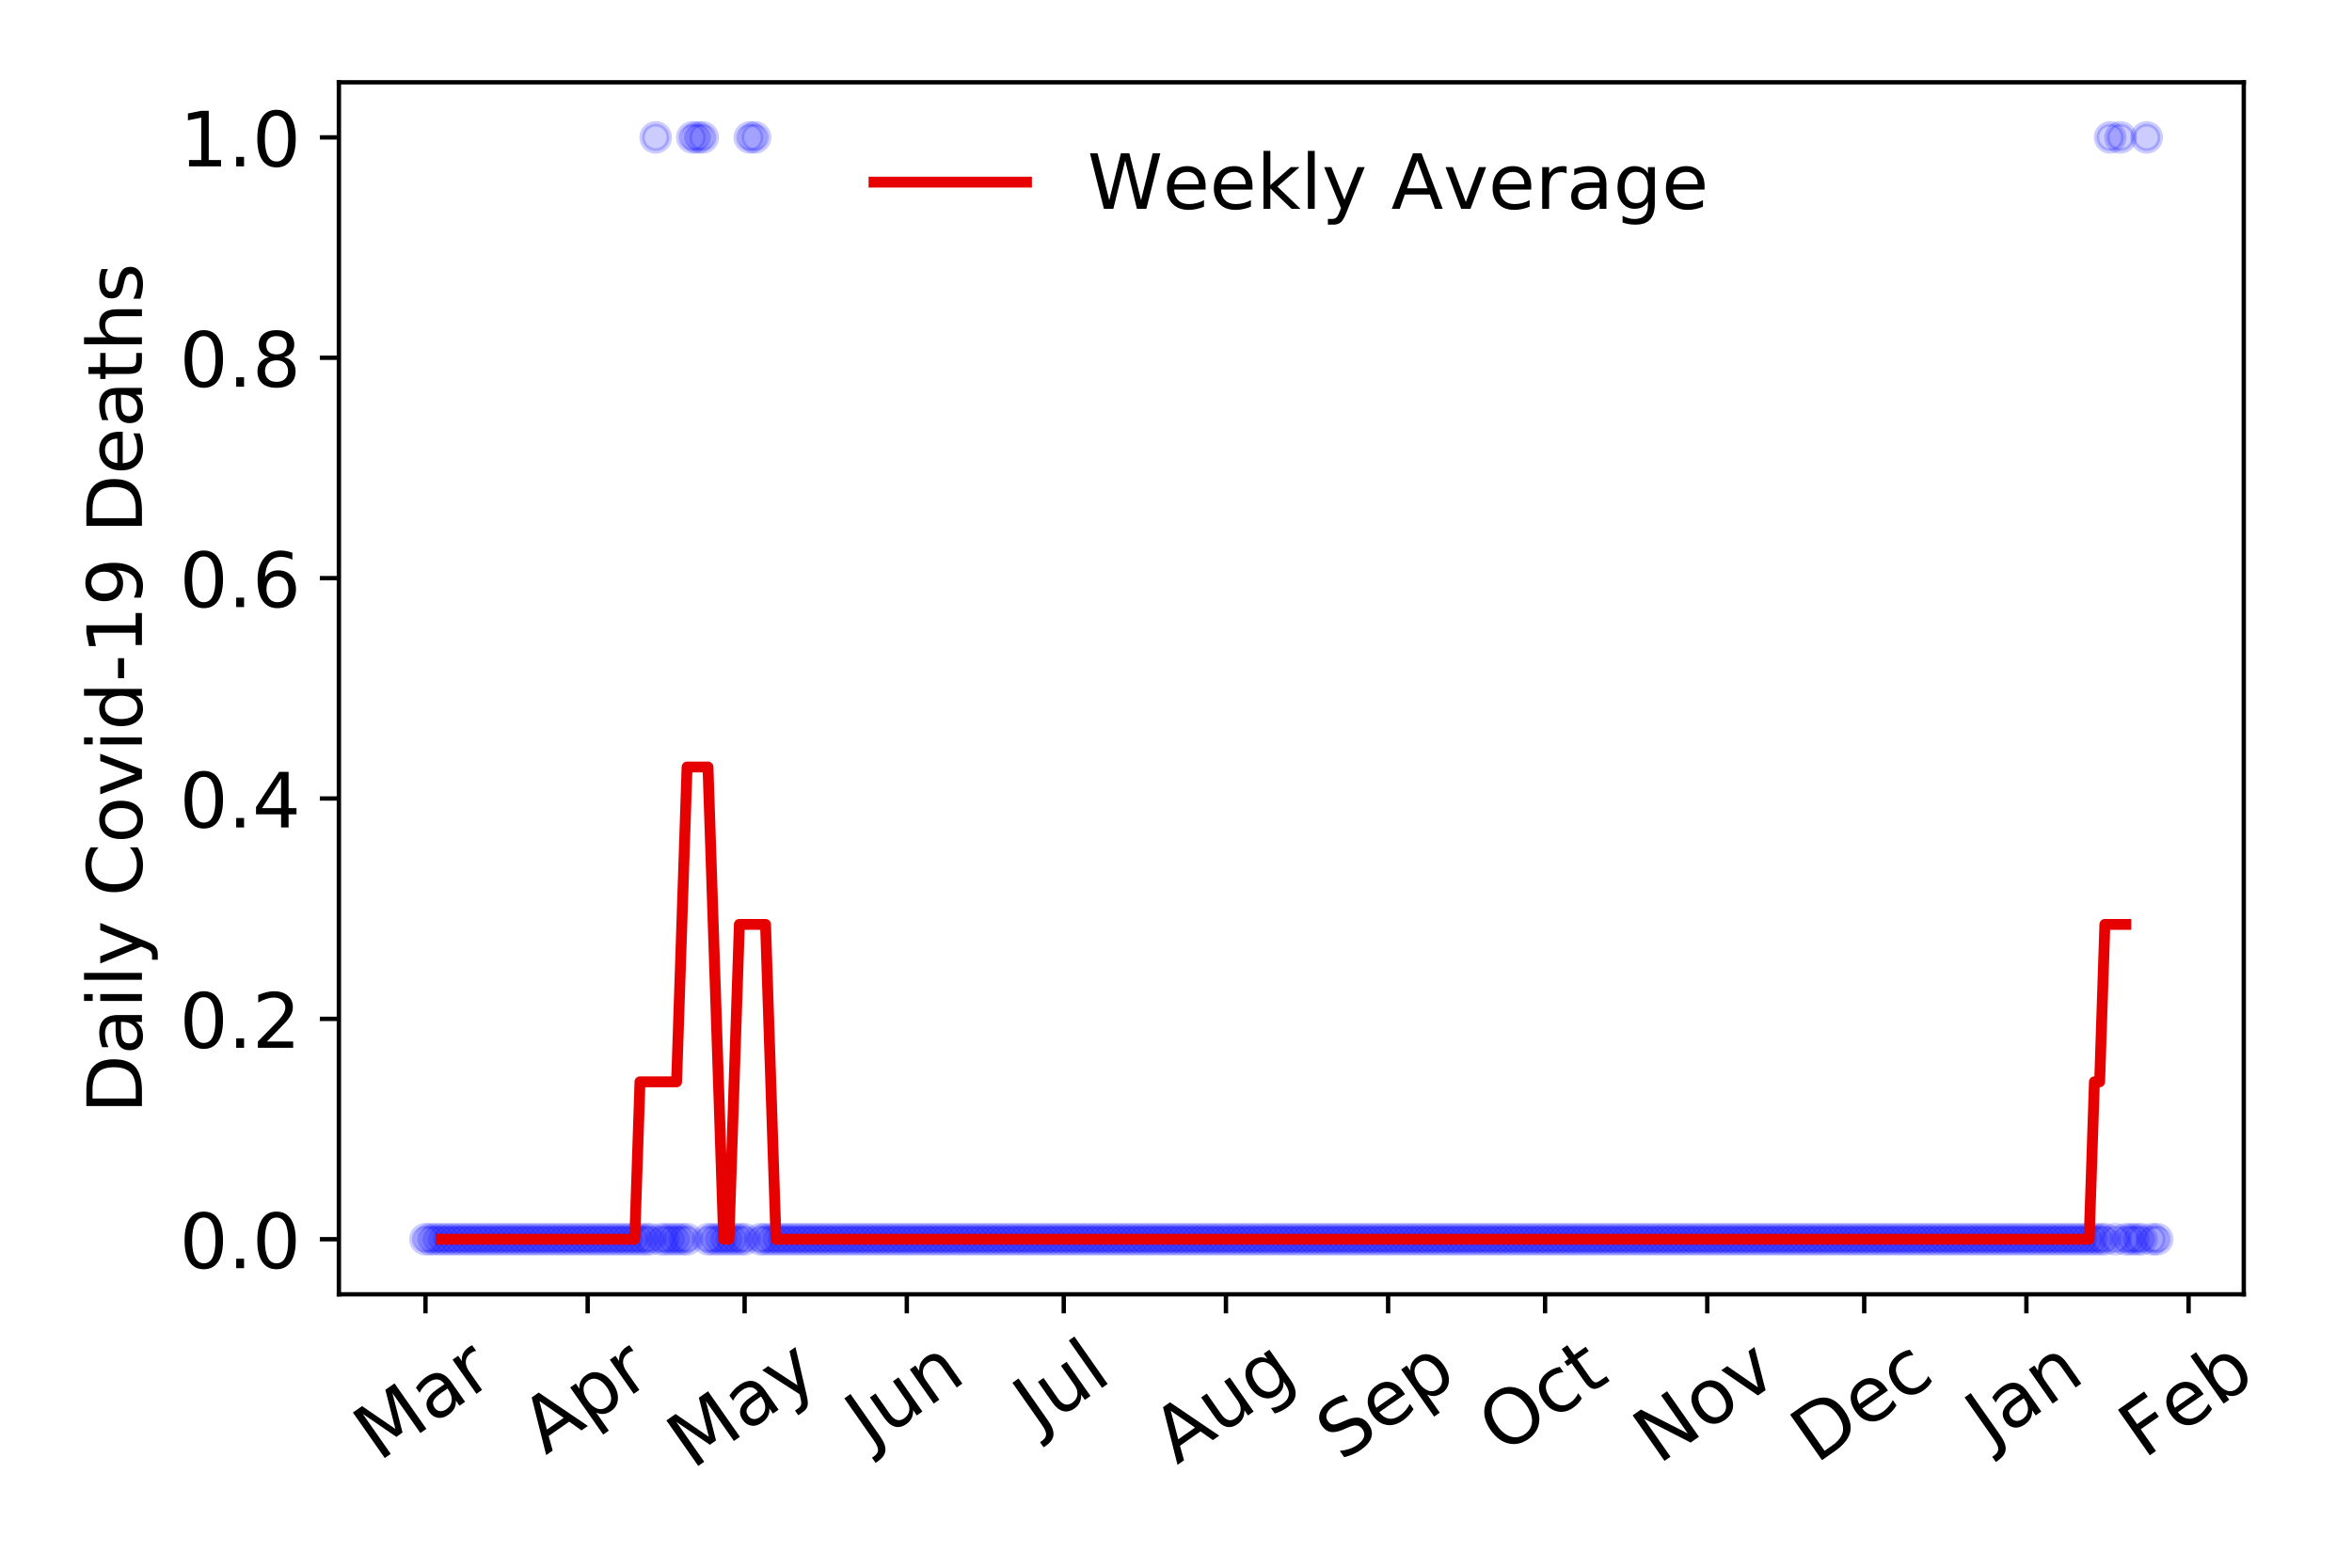 <?xml version="1.0" encoding="utf-8" standalone="no"?>
<!DOCTYPE svg PUBLIC "-//W3C//DTD SVG 1.1//EN"
  "http://www.w3.org/Graphics/SVG/1.1/DTD/svg11.dtd">
<!-- Created with matplotlib (https://matplotlib.org/) -->
<svg height="288pt" version="1.1" viewBox="0 0 432 288" width="432pt" xmlns="http://www.w3.org/2000/svg" xmlns:xlink="http://www.w3.org/1999/xlink">
 <defs>
  <style type="text/css">
*{stroke-linecap:butt;stroke-linejoin:round;}
  </style>
 </defs>
 <g id="figure_1">
  <g id="patch_1">
   <path d="M 0 288 
L 432 288 
L 432 0 
L 0 0 
z
" style="fill:#ffffff;"/>
  </g>
  <g id="axes_1">
   <g id="patch_2">
    <path d="M 62.245 237.778 
L 412.122 237.778 
L 412.122 15.12 
L 62.245 15.12 
z
" style="fill:#ffffff;"/>
   </g>
   <g id="matplotlib.axis_1">
    <g id="xtick_1">
     <g id="line2d_1">
      <defs>
       <path d="M 0 0 
L 0 3.5 
" id="m1e4c825d64" style="stroke:#000000;stroke-width:0.8;"/>
      </defs>
      <g>
       <use style="stroke:#000000;stroke-width:0.8;" x="78.148" xlink:href="#m1e4c825d64" y="237.778"/>
      </g>
     </g>
     <g id="text_1">
      <!-- Mar -->
      <defs>
       <path d="M 9.812 72.906 
L 24.516 72.906 
L 43.109 23.297 
L 61.812 72.906 
L 76.516 72.906 
L 76.516 0 
L 66.891 0 
L 66.891 64.016 
L 48.094 14.016 
L 38.188 14.016 
L 19.391 64.016 
L 19.391 0 
L 9.812 0 
z
" id="DejaVuSans-77"/>
       <path d="M 34.281 27.484 
Q 23.391 27.484 19.188 25 
Q 14.984 22.516 14.984 16.5 
Q 14.984 11.719 18.141 8.906 
Q 21.297 6.109 26.703 6.109 
Q 34.188 6.109 38.703 11.406 
Q 43.219 16.703 43.219 25.484 
L 43.219 27.484 
z
M 52.203 31.203 
L 52.203 0 
L 43.219 0 
L 43.219 8.297 
Q 40.141 3.328 35.547 0.953 
Q 30.953 -1.422 24.312 -1.422 
Q 15.922 -1.422 10.953 3.297 
Q 6 8.016 6 15.922 
Q 6 25.141 12.172 29.828 
Q 18.359 34.516 30.609 34.516 
L 43.219 34.516 
L 43.219 35.406 
Q 43.219 41.609 39.141 45 
Q 35.062 48.391 27.688 48.391 
Q 23 48.391 18.547 47.266 
Q 14.109 46.141 10.016 43.891 
L 10.016 52.203 
Q 14.938 54.109 19.578 55.047 
Q 24.219 56 28.609 56 
Q 40.484 56 46.344 49.844 
Q 52.203 43.703 52.203 31.203 
z
" id="DejaVuSans-97"/>
       <path d="M 41.109 46.297 
Q 39.594 47.172 37.812 47.578 
Q 36.031 48 33.891 48 
Q 26.266 48 22.188 43.047 
Q 18.109 38.094 18.109 28.812 
L 18.109 0 
L 9.078 0 
L 9.078 54.688 
L 18.109 54.688 
L 18.109 46.188 
Q 20.953 51.172 25.484 53.578 
Q 30.031 56 36.531 56 
Q 37.453 56 38.578 55.875 
Q 39.703 55.766 41.062 55.516 
z
" id="DejaVuSans-114"/>
      </defs>
      <g transform="translate(69.546 268.643)rotate(-35)scale(0.14 -0.14)">
       <use xlink:href="#DejaVuSans-77"/>
       <use x="86.279" xlink:href="#DejaVuSans-97"/>
       <use x="147.559" xlink:href="#DejaVuSans-114"/>
      </g>
     </g>
    </g>
    <g id="xtick_2">
     <g id="line2d_2">
      <g>
       <use style="stroke:#000000;stroke-width:0.8;" x="107.938" xlink:href="#m1e4c825d64" y="237.778"/>
      </g>
     </g>
     <g id="text_2">
      <!-- Apr -->
      <defs>
       <path d="M 34.188 63.188 
L 20.797 26.906 
L 47.609 26.906 
z
M 28.609 72.906 
L 39.797 72.906 
L 67.578 0 
L 57.328 0 
L 50.688 18.703 
L 17.828 18.703 
L 11.188 0 
L 0.781 0 
z
" id="DejaVuSans-65"/>
       <path d="M 18.109 8.203 
L 18.109 -20.797 
L 9.078 -20.797 
L 9.078 54.688 
L 18.109 54.688 
L 18.109 46.391 
Q 20.953 51.266 25.266 53.625 
Q 29.594 56 35.594 56 
Q 45.562 56 51.781 48.094 
Q 58.016 40.188 58.016 27.297 
Q 58.016 14.406 51.781 6.484 
Q 45.562 -1.422 35.594 -1.422 
Q 29.594 -1.422 25.266 0.953 
Q 20.953 3.328 18.109 8.203 
z
M 48.688 27.297 
Q 48.688 37.203 44.609 42.844 
Q 40.531 48.484 33.406 48.484 
Q 26.266 48.484 22.188 42.844 
Q 18.109 37.203 18.109 27.297 
Q 18.109 17.391 22.188 11.75 
Q 26.266 6.109 33.406 6.109 
Q 40.531 6.109 44.609 11.75 
Q 48.688 17.391 48.688 27.297 
z
" id="DejaVuSans-112"/>
      </defs>
      <g transform="translate(100.233 267.384)rotate(-35)scale(0.14 -0.14)">
       <use xlink:href="#DejaVuSans-65"/>
       <use x="68.408" xlink:href="#DejaVuSans-112"/>
       <use x="131.885" xlink:href="#DejaVuSans-114"/>
      </g>
     </g>
    </g>
    <g id="xtick_3">
     <g id="line2d_3">
      <g>
       <use style="stroke:#000000;stroke-width:0.8;" x="136.766" xlink:href="#m1e4c825d64" y="237.778"/>
      </g>
     </g>
     <g id="text_3">
      <!-- May -->
      <defs>
       <path d="M 32.172 -5.078 
Q 28.375 -14.844 24.75 -17.812 
Q 21.141 -20.797 15.094 -20.797 
L 7.906 -20.797 
L 7.906 -13.281 
L 13.188 -13.281 
Q 16.891 -13.281 18.938 -11.516 
Q 21 -9.766 23.484 -3.219 
L 25.094 0.875 
L 2.984 54.688 
L 12.5 54.688 
L 29.594 11.922 
L 46.688 54.688 
L 56.203 54.688 
z
" id="DejaVuSans-121"/>
      </defs>
      <g transform="translate(127.126 270.094)rotate(-35)scale(0.14 -0.14)">
       <use xlink:href="#DejaVuSans-77"/>
       <use x="86.279" xlink:href="#DejaVuSans-97"/>
       <use x="147.559" xlink:href="#DejaVuSans-121"/>
      </g>
     </g>
    </g>
    <g id="xtick_4">
     <g id="line2d_4">
      <g>
       <use style="stroke:#000000;stroke-width:0.8;" x="166.555" xlink:href="#m1e4c825d64" y="237.778"/>
      </g>
     </g>
     <g id="text_4">
      <!-- Jun -->
      <defs>
       <path d="M 9.812 72.906 
L 19.672 72.906 
L 19.672 5.078 
Q 19.672 -8.109 14.672 -14.062 
Q 9.672 -20.016 -1.422 -20.016 
L -5.172 -20.016 
L -5.172 -11.719 
L -2.094 -11.719 
Q 4.438 -11.719 7.125 -8.047 
Q 9.812 -4.391 9.812 5.078 
z
" id="DejaVuSans-74"/>
       <path d="M 8.5 21.578 
L 8.5 54.688 
L 17.484 54.688 
L 17.484 21.922 
Q 17.484 14.156 20.5 10.266 
Q 23.531 6.391 29.594 6.391 
Q 36.859 6.391 41.078 11.031 
Q 45.312 15.672 45.312 23.688 
L 45.312 54.688 
L 54.297 54.688 
L 54.297 0 
L 45.312 0 
L 45.312 8.406 
Q 42.047 3.422 37.719 1 
Q 33.406 -1.422 27.688 -1.422 
Q 18.266 -1.422 13.375 4.438 
Q 8.5 10.297 8.5 21.578 
z
M 31.109 56 
z
" id="DejaVuSans-117"/>
       <path d="M 54.891 33.016 
L 54.891 0 
L 45.906 0 
L 45.906 32.719 
Q 45.906 40.484 42.875 44.328 
Q 39.844 48.188 33.797 48.188 
Q 26.516 48.188 22.312 43.547 
Q 18.109 38.922 18.109 30.906 
L 18.109 0 
L 9.078 0 
L 9.078 54.688 
L 18.109 54.688 
L 18.109 46.188 
Q 21.344 51.125 25.703 53.562 
Q 30.078 56 35.797 56 
Q 45.219 56 50.047 50.172 
Q 54.891 44.344 54.891 33.016 
z
" id="DejaVuSans-110"/>
      </defs>
      <g transform="translate(159.811 266.039)rotate(-35)scale(0.14 -0.14)">
       <use xlink:href="#DejaVuSans-74"/>
       <use x="29.492" xlink:href="#DejaVuSans-117"/>
       <use x="92.871" xlink:href="#DejaVuSans-110"/>
      </g>
     </g>
    </g>
    <g id="xtick_5">
     <g id="line2d_5">
      <g>
       <use style="stroke:#000000;stroke-width:0.8;" x="195.383" xlink:href="#m1e4c825d64" y="237.778"/>
      </g>
     </g>
     <g id="text_5">
      <!-- Jul -->
      <defs>
       <path d="M 9.422 75.984 
L 18.406 75.984 
L 18.406 0 
L 9.422 0 
z
" id="DejaVuSans-108"/>
      </defs>
      <g transform="translate(190.68 263.181)rotate(-35)scale(0.14 -0.14)">
       <use xlink:href="#DejaVuSans-74"/>
       <use x="29.492" xlink:href="#DejaVuSans-117"/>
       <use x="92.871" xlink:href="#DejaVuSans-108"/>
      </g>
     </g>
    </g>
    <g id="xtick_6">
     <g id="line2d_6">
      <g>
       <use style="stroke:#000000;stroke-width:0.8;" x="225.172" xlink:href="#m1e4c825d64" y="237.778"/>
      </g>
     </g>
     <g id="text_6">
      <!-- Aug -->
      <defs>
       <path d="M 45.406 27.984 
Q 45.406 37.75 41.375 43.109 
Q 37.359 48.484 30.078 48.484 
Q 22.859 48.484 18.828 43.109 
Q 14.797 37.75 14.797 27.984 
Q 14.797 18.266 18.828 12.891 
Q 22.859 7.516 30.078 7.516 
Q 37.359 7.516 41.375 12.891 
Q 45.406 18.266 45.406 27.984 
z
M 54.391 6.781 
Q 54.391 -7.172 48.188 -13.984 
Q 42 -20.797 29.203 -20.797 
Q 24.469 -20.797 20.266 -20.094 
Q 16.062 -19.391 12.109 -17.922 
L 12.109 -9.188 
Q 16.062 -11.328 19.922 -12.344 
Q 23.781 -13.375 27.781 -13.375 
Q 36.625 -13.375 41.016 -8.766 
Q 45.406 -4.156 45.406 5.172 
L 45.406 9.625 
Q 42.625 4.781 38.281 2.391 
Q 33.938 0 27.875 0 
Q 17.828 0 11.672 7.656 
Q 5.516 15.328 5.516 27.984 
Q 5.516 40.672 11.672 48.328 
Q 17.828 56 27.875 56 
Q 33.938 56 38.281 53.609 
Q 42.625 51.219 45.406 46.391 
L 45.406 54.688 
L 54.391 54.688 
z
" id="DejaVuSans-103"/>
      </defs>
      <g transform="translate(216.191 269.172)rotate(-35)scale(0.14 -0.14)">
       <use xlink:href="#DejaVuSans-65"/>
       <use x="68.408" xlink:href="#DejaVuSans-117"/>
       <use x="131.787" xlink:href="#DejaVuSans-103"/>
      </g>
     </g>
    </g>
    <g id="xtick_7">
     <g id="line2d_7">
      <g>
       <use style="stroke:#000000;stroke-width:0.8;" x="254.961" xlink:href="#m1e4c825d64" y="237.778"/>
      </g>
     </g>
     <g id="text_7">
      <!-- Sep -->
      <defs>
       <path d="M 53.516 70.516 
L 53.516 60.891 
Q 47.906 63.578 42.922 64.891 
Q 37.938 66.219 33.297 66.219 
Q 25.25 66.219 20.875 63.094 
Q 16.5 59.969 16.5 54.203 
Q 16.5 49.359 19.406 46.891 
Q 22.312 44.438 30.422 42.922 
L 36.375 41.703 
Q 47.406 39.594 52.656 34.297 
Q 57.906 29 57.906 20.125 
Q 57.906 9.516 50.797 4.047 
Q 43.703 -1.422 29.984 -1.422 
Q 24.812 -1.422 18.969 -0.25 
Q 13.141 0.922 6.891 3.219 
L 6.891 13.375 
Q 12.891 10.016 18.656 8.297 
Q 24.422 6.594 29.984 6.594 
Q 38.422 6.594 43.016 9.906 
Q 47.609 13.234 47.609 19.391 
Q 47.609 24.75 44.312 27.781 
Q 41.016 30.812 33.5 32.328 
L 27.484 33.5 
Q 16.453 35.688 11.516 40.375 
Q 6.594 45.062 6.594 53.422 
Q 6.594 63.094 13.406 68.656 
Q 20.219 74.219 32.172 74.219 
Q 37.312 74.219 42.625 73.281 
Q 47.953 72.359 53.516 70.516 
z
" id="DejaVuSans-83"/>
       <path d="M 56.203 29.594 
L 56.203 25.203 
L 14.891 25.203 
Q 15.484 15.922 20.484 11.062 
Q 25.484 6.203 34.422 6.203 
Q 39.594 6.203 44.453 7.469 
Q 49.312 8.734 54.109 11.281 
L 54.109 2.781 
Q 49.266 0.734 44.188 -0.344 
Q 39.109 -1.422 33.891 -1.422 
Q 20.797 -1.422 13.156 6.188 
Q 5.516 13.812 5.516 26.812 
Q 5.516 40.234 12.766 48.109 
Q 20.016 56 32.328 56 
Q 43.359 56 49.781 48.891 
Q 56.203 41.797 56.203 29.594 
z
M 47.219 32.234 
Q 47.125 39.594 43.094 43.984 
Q 39.062 48.391 32.422 48.391 
Q 24.906 48.391 20.391 44.141 
Q 15.875 39.891 15.188 32.172 
z
" id="DejaVuSans-101"/>
      </defs>
      <g transform="translate(246.368 268.629)rotate(-35)scale(0.14 -0.14)">
       <use xlink:href="#DejaVuSans-83"/>
       <use x="63.477" xlink:href="#DejaVuSans-101"/>
       <use x="125" xlink:href="#DejaVuSans-112"/>
      </g>
     </g>
    </g>
    <g id="xtick_8">
     <g id="line2d_8">
      <g>
       <use style="stroke:#000000;stroke-width:0.8;" x="283.789" xlink:href="#m1e4c825d64" y="237.778"/>
      </g>
     </g>
     <g id="text_8">
      <!-- Oct -->
      <defs>
       <path d="M 39.406 66.219 
Q 28.656 66.219 22.328 58.203 
Q 16.016 50.203 16.016 36.375 
Q 16.016 22.609 22.328 14.594 
Q 28.656 6.594 39.406 6.594 
Q 50.141 6.594 56.422 14.594 
Q 62.703 22.609 62.703 36.375 
Q 62.703 50.203 56.422 58.203 
Q 50.141 66.219 39.406 66.219 
z
M 39.406 74.219 
Q 54.734 74.219 63.906 63.938 
Q 73.094 53.656 73.094 36.375 
Q 73.094 19.141 63.906 8.859 
Q 54.734 -1.422 39.406 -1.422 
Q 24.031 -1.422 14.812 8.828 
Q 5.609 19.094 5.609 36.375 
Q 5.609 53.656 14.812 63.938 
Q 24.031 74.219 39.406 74.219 
z
" id="DejaVuSans-79"/>
       <path d="M 48.781 52.594 
L 48.781 44.188 
Q 44.969 46.297 41.141 47.344 
Q 37.312 48.391 33.406 48.391 
Q 24.656 48.391 19.812 42.844 
Q 14.984 37.312 14.984 27.297 
Q 14.984 17.281 19.812 11.734 
Q 24.656 6.203 33.406 6.203 
Q 37.312 6.203 41.141 7.25 
Q 44.969 8.297 48.781 10.406 
L 48.781 2.094 
Q 45.016 0.344 40.984 -0.531 
Q 36.969 -1.422 32.422 -1.422 
Q 20.062 -1.422 12.781 6.344 
Q 5.516 14.109 5.516 27.297 
Q 5.516 40.672 12.859 48.328 
Q 20.219 56 33.016 56 
Q 37.156 56 41.109 55.141 
Q 45.062 54.297 48.781 52.594 
z
" id="DejaVuSans-99"/>
       <path d="M 18.312 70.219 
L 18.312 54.688 
L 36.812 54.688 
L 36.812 47.703 
L 18.312 47.703 
L 18.312 18.016 
Q 18.312 11.328 20.141 9.422 
Q 21.969 7.516 27.594 7.516 
L 36.812 7.516 
L 36.812 0 
L 27.594 0 
Q 17.188 0 13.234 3.875 
Q 9.281 7.766 9.281 18.016 
L 9.281 47.703 
L 2.688 47.703 
L 2.688 54.688 
L 9.281 54.688 
L 9.281 70.219 
z
" id="DejaVuSans-116"/>
      </defs>
      <g transform="translate(276.09 267.377)rotate(-35)scale(0.14 -0.14)">
       <use xlink:href="#DejaVuSans-79"/>
       <use x="78.711" xlink:href="#DejaVuSans-99"/>
       <use x="133.691" xlink:href="#DejaVuSans-116"/>
      </g>
     </g>
    </g>
    <g id="xtick_9">
     <g id="line2d_9">
      <g>
       <use style="stroke:#000000;stroke-width:0.8;" x="313.578" xlink:href="#m1e4c825d64" y="237.778"/>
      </g>
     </g>
     <g id="text_9">
      <!-- Nov -->
      <defs>
       <path d="M 9.812 72.906 
L 23.094 72.906 
L 55.422 11.922 
L 55.422 72.906 
L 64.984 72.906 
L 64.984 0 
L 51.703 0 
L 19.391 60.984 
L 19.391 0 
L 9.812 0 
z
" id="DejaVuSans-78"/>
       <path d="M 30.609 48.391 
Q 23.391 48.391 19.188 42.75 
Q 14.984 37.109 14.984 27.297 
Q 14.984 17.484 19.156 11.844 
Q 23.344 6.203 30.609 6.203 
Q 37.797 6.203 41.984 11.859 
Q 46.188 17.531 46.188 27.297 
Q 46.188 37.016 41.984 42.703 
Q 37.797 48.391 30.609 48.391 
z
M 30.609 56 
Q 42.328 56 49.016 48.375 
Q 55.719 40.766 55.719 27.297 
Q 55.719 13.875 49.016 6.219 
Q 42.328 -1.422 30.609 -1.422 
Q 18.844 -1.422 12.172 6.219 
Q 5.516 13.875 5.516 27.297 
Q 5.516 40.766 12.172 48.375 
Q 18.844 56 30.609 56 
z
" id="DejaVuSans-111"/>
       <path d="M 2.984 54.688 
L 12.5 54.688 
L 29.594 8.797 
L 46.688 54.688 
L 56.203 54.688 
L 35.688 0 
L 23.484 0 
z
" id="DejaVuSans-118"/>
      </defs>
      <g transform="translate(304.601 269.166)rotate(-35)scale(0.14 -0.14)">
       <use xlink:href="#DejaVuSans-78"/>
       <use x="74.805" xlink:href="#DejaVuSans-111"/>
       <use x="135.986" xlink:href="#DejaVuSans-118"/>
      </g>
     </g>
    </g>
    <g id="xtick_10">
     <g id="line2d_10">
      <g>
       <use style="stroke:#000000;stroke-width:0.8;" x="342.406" xlink:href="#m1e4c825d64" y="237.778"/>
      </g>
     </g>
     <g id="text_10">
      <!-- Dec -->
      <defs>
       <path d="M 19.672 64.797 
L 19.672 8.109 
L 31.594 8.109 
Q 46.688 8.109 53.688 14.938 
Q 60.688 21.781 60.688 36.531 
Q 60.688 51.172 53.688 57.984 
Q 46.688 64.797 31.594 64.797 
z
M 9.812 72.906 
L 30.078 72.906 
Q 51.266 72.906 61.172 64.094 
Q 71.094 55.281 71.094 36.531 
Q 71.094 17.672 61.125 8.828 
Q 51.172 0 30.078 0 
L 9.812 0 
z
" id="DejaVuSans-68"/>
      </defs>
      <g transform="translate(333.525 269.032)rotate(-35)scale(0.14 -0.14)">
       <use xlink:href="#DejaVuSans-68"/>
       <use x="77.002" xlink:href="#DejaVuSans-101"/>
       <use x="138.525" xlink:href="#DejaVuSans-99"/>
      </g>
     </g>
    </g>
    <g id="xtick_11">
     <g id="line2d_11">
      <g>
       <use style="stroke:#000000;stroke-width:0.8;" x="372.195" xlink:href="#m1e4c825d64" y="237.778"/>
      </g>
     </g>
     <g id="text_11">
      <!-- Jan -->
      <g transform="translate(365.571 265.871)rotate(-35)scale(0.14 -0.14)">
       <use xlink:href="#DejaVuSans-74"/>
       <use x="29.492" xlink:href="#DejaVuSans-97"/>
       <use x="90.771" xlink:href="#DejaVuSans-110"/>
      </g>
     </g>
    </g>
    <g id="xtick_12">
     <g id="line2d_12">
      <g>
       <use style="stroke:#000000;stroke-width:0.8;" x="401.984" xlink:href="#m1e4c825d64" y="237.778"/>
      </g>
     </g>
     <g id="text_12">
      <!-- Feb -->
      <defs>
       <path d="M 9.812 72.906 
L 51.703 72.906 
L 51.703 64.594 
L 19.672 64.594 
L 19.672 43.109 
L 48.578 43.109 
L 48.578 34.812 
L 19.672 34.812 
L 19.672 0 
L 9.812 0 
z
" id="DejaVuSans-70"/>
       <path d="M 48.688 27.297 
Q 48.688 37.203 44.609 42.844 
Q 40.531 48.484 33.406 48.484 
Q 26.266 48.484 22.188 42.844 
Q 18.109 37.203 18.109 27.297 
Q 18.109 17.391 22.188 11.75 
Q 26.266 6.109 33.406 6.109 
Q 40.531 6.109 44.609 11.75 
Q 48.688 17.391 48.688 27.297 
z
M 18.109 46.391 
Q 20.953 51.266 25.266 53.625 
Q 29.594 56 35.594 56 
Q 45.562 56 51.781 48.094 
Q 58.016 40.188 58.016 27.297 
Q 58.016 14.406 51.781 6.484 
Q 45.562 -1.422 35.594 -1.422 
Q 29.594 -1.422 25.266 0.953 
Q 20.953 3.328 18.109 8.203 
L 18.109 0 
L 9.078 0 
L 9.078 75.984 
L 18.109 75.984 
z
" id="DejaVuSans-98"/>
      </defs>
      <g transform="translate(393.738 268.143)rotate(-35)scale(0.14 -0.14)">
       <use xlink:href="#DejaVuSans-70"/>
       <use x="57.441" xlink:href="#DejaVuSans-101"/>
       <use x="118.965" xlink:href="#DejaVuSans-98"/>
      </g>
     </g>
    </g>
   </g>
   <g id="matplotlib.axis_2">
    <g id="ytick_1">
     <g id="line2d_13">
      <defs>
       <path d="M 0 0 
L -3.5 0 
" id="maa416c56c7" style="stroke:#000000;stroke-width:0.8;"/>
      </defs>
      <g>
       <use style="stroke:#000000;stroke-width:0.8;" x="62.245" xlink:href="#maa416c56c7" y="227.657"/>
      </g>
     </g>
     <g id="text_13">
      <!-- 0.0 -->
      <defs>
       <path d="M 31.781 66.406 
Q 24.172 66.406 20.328 58.906 
Q 16.5 51.422 16.5 36.375 
Q 16.5 21.391 20.328 13.891 
Q 24.172 6.391 31.781 6.391 
Q 39.453 6.391 43.281 13.891 
Q 47.125 21.391 47.125 36.375 
Q 47.125 51.422 43.281 58.906 
Q 39.453 66.406 31.781 66.406 
z
M 31.781 74.219 
Q 44.047 74.219 50.516 64.516 
Q 56.984 54.828 56.984 36.375 
Q 56.984 17.969 50.516 8.266 
Q 44.047 -1.422 31.781 -1.422 
Q 19.531 -1.422 13.062 8.266 
Q 6.594 17.969 6.594 36.375 
Q 6.594 54.828 13.062 64.516 
Q 19.531 74.219 31.781 74.219 
z
" id="DejaVuSans-48"/>
       <path d="M 10.688 12.406 
L 21 12.406 
L 21 0 
L 10.688 0 
z
" id="DejaVuSans-46"/>
      </defs>
      <g transform="translate(32.981 232.976)scale(0.14 -0.14)">
       <use xlink:href="#DejaVuSans-48"/>
       <use x="63.623" xlink:href="#DejaVuSans-46"/>
       <use x="95.41" xlink:href="#DejaVuSans-48"/>
      </g>
     </g>
    </g>
    <g id="ytick_2">
     <g id="line2d_14">
      <g>
       <use style="stroke:#000000;stroke-width:0.8;" x="62.245" xlink:href="#maa416c56c7" y="187.174"/>
      </g>
     </g>
     <g id="text_14">
      <!-- 0.2 -->
      <defs>
       <path d="M 19.188 8.297 
L 53.609 8.297 
L 53.609 0 
L 7.328 0 
L 7.328 8.297 
Q 12.938 14.109 22.625 23.891 
Q 32.328 33.688 34.812 36.531 
Q 39.547 41.844 41.422 45.531 
Q 43.312 49.219 43.312 52.781 
Q 43.312 58.594 39.234 62.25 
Q 35.156 65.922 28.609 65.922 
Q 23.969 65.922 18.812 64.312 
Q 13.672 62.703 7.812 59.422 
L 7.812 69.391 
Q 13.766 71.781 18.938 73 
Q 24.125 74.219 28.422 74.219 
Q 39.75 74.219 46.484 68.547 
Q 53.219 62.891 53.219 53.422 
Q 53.219 48.922 51.531 44.891 
Q 49.859 40.875 45.406 35.406 
Q 44.188 33.984 37.641 27.219 
Q 31.109 20.453 19.188 8.297 
z
" id="DejaVuSans-50"/>
      </defs>
      <g transform="translate(32.981 192.493)scale(0.14 -0.14)">
       <use xlink:href="#DejaVuSans-48"/>
       <use x="63.623" xlink:href="#DejaVuSans-46"/>
       <use x="95.41" xlink:href="#DejaVuSans-50"/>
      </g>
     </g>
    </g>
    <g id="ytick_3">
     <g id="line2d_15">
      <g>
       <use style="stroke:#000000;stroke-width:0.8;" x="62.245" xlink:href="#maa416c56c7" y="146.691"/>
      </g>
     </g>
     <g id="text_15">
      <!-- 0.4 -->
      <defs>
       <path d="M 37.797 64.312 
L 12.891 25.391 
L 37.797 25.391 
z
M 35.203 72.906 
L 47.609 72.906 
L 47.609 25.391 
L 58.016 25.391 
L 58.016 17.188 
L 47.609 17.188 
L 47.609 0 
L 37.797 0 
L 37.797 17.188 
L 4.891 17.188 
L 4.891 26.703 
z
" id="DejaVuSans-52"/>
      </defs>
      <g transform="translate(32.981 152.01)scale(0.14 -0.14)">
       <use xlink:href="#DejaVuSans-48"/>
       <use x="63.623" xlink:href="#DejaVuSans-46"/>
       <use x="95.41" xlink:href="#DejaVuSans-52"/>
      </g>
     </g>
    </g>
    <g id="ytick_4">
     <g id="line2d_16">
      <g>
       <use style="stroke:#000000;stroke-width:0.8;" x="62.245" xlink:href="#maa416c56c7" y="106.207"/>
      </g>
     </g>
     <g id="text_16">
      <!-- 0.6 -->
      <defs>
       <path d="M 33.016 40.375 
Q 26.375 40.375 22.484 35.828 
Q 18.609 31.297 18.609 23.391 
Q 18.609 15.531 22.484 10.953 
Q 26.375 6.391 33.016 6.391 
Q 39.656 6.391 43.531 10.953 
Q 47.406 15.531 47.406 23.391 
Q 47.406 31.297 43.531 35.828 
Q 39.656 40.375 33.016 40.375 
z
M 52.594 71.297 
L 52.594 62.312 
Q 48.875 64.062 45.094 64.984 
Q 41.312 65.922 37.594 65.922 
Q 27.828 65.922 22.672 59.328 
Q 17.531 52.734 16.797 39.406 
Q 19.672 43.656 24.016 45.922 
Q 28.375 48.188 33.594 48.188 
Q 44.578 48.188 50.953 41.516 
Q 57.328 34.859 57.328 23.391 
Q 57.328 12.156 50.688 5.359 
Q 44.047 -1.422 33.016 -1.422 
Q 20.359 -1.422 13.672 8.266 
Q 6.984 17.969 6.984 36.375 
Q 6.984 53.656 15.188 63.938 
Q 23.391 74.219 37.203 74.219 
Q 40.922 74.219 44.703 73.484 
Q 48.484 72.75 52.594 71.297 
z
" id="DejaVuSans-54"/>
      </defs>
      <g transform="translate(32.981 111.526)scale(0.14 -0.14)">
       <use xlink:href="#DejaVuSans-48"/>
       <use x="63.623" xlink:href="#DejaVuSans-46"/>
       <use x="95.41" xlink:href="#DejaVuSans-54"/>
      </g>
     </g>
    </g>
    <g id="ytick_5">
     <g id="line2d_17">
      <g>
       <use style="stroke:#000000;stroke-width:0.8;" x="62.245" xlink:href="#maa416c56c7" y="65.724"/>
      </g>
     </g>
     <g id="text_17">
      <!-- 0.8 -->
      <defs>
       <path d="M 31.781 34.625 
Q 24.75 34.625 20.719 30.859 
Q 16.703 27.094 16.703 20.516 
Q 16.703 13.922 20.719 10.156 
Q 24.75 6.391 31.781 6.391 
Q 38.812 6.391 42.859 10.172 
Q 46.922 13.969 46.922 20.516 
Q 46.922 27.094 42.891 30.859 
Q 38.875 34.625 31.781 34.625 
z
M 21.922 38.812 
Q 15.578 40.375 12.031 44.719 
Q 8.5 49.078 8.5 55.328 
Q 8.5 64.062 14.719 69.141 
Q 20.953 74.219 31.781 74.219 
Q 42.672 74.219 48.875 69.141 
Q 55.078 64.062 55.078 55.328 
Q 55.078 49.078 51.531 44.719 
Q 48 40.375 41.703 38.812 
Q 48.828 37.156 52.797 32.312 
Q 56.781 27.484 56.781 20.516 
Q 56.781 9.906 50.312 4.234 
Q 43.844 -1.422 31.781 -1.422 
Q 19.734 -1.422 13.25 4.234 
Q 6.781 9.906 6.781 20.516 
Q 6.781 27.484 10.781 32.312 
Q 14.797 37.156 21.922 38.812 
z
M 18.312 54.391 
Q 18.312 48.734 21.844 45.562 
Q 25.391 42.391 31.781 42.391 
Q 38.141 42.391 41.719 45.562 
Q 45.312 48.734 45.312 54.391 
Q 45.312 60.062 41.719 63.234 
Q 38.141 66.406 31.781 66.406 
Q 25.391 66.406 21.844 63.234 
Q 18.312 60.062 18.312 54.391 
z
" id="DejaVuSans-56"/>
      </defs>
      <g transform="translate(32.981 71.043)scale(0.14 -0.14)">
       <use xlink:href="#DejaVuSans-48"/>
       <use x="63.623" xlink:href="#DejaVuSans-46"/>
       <use x="95.41" xlink:href="#DejaVuSans-56"/>
      </g>
     </g>
    </g>
    <g id="ytick_6">
     <g id="line2d_18">
      <g>
       <use style="stroke:#000000;stroke-width:0.8;" x="62.245" xlink:href="#maa416c56c7" y="25.241"/>
      </g>
     </g>
     <g id="text_18">
      <!-- 1.0 -->
      <defs>
       <path d="M 12.406 8.297 
L 28.516 8.297 
L 28.516 63.922 
L 10.984 60.406 
L 10.984 69.391 
L 28.422 72.906 
L 38.281 72.906 
L 38.281 8.297 
L 54.391 8.297 
L 54.391 0 
L 12.406 0 
z
" id="DejaVuSans-49"/>
      </defs>
      <g transform="translate(32.981 30.56)scale(0.14 -0.14)">
       <use xlink:href="#DejaVuSans-49"/>
       <use x="63.623" xlink:href="#DejaVuSans-46"/>
       <use x="95.41" xlink:href="#DejaVuSans-48"/>
      </g>
     </g>
    </g>
    <g id="text_19">
     <!-- Daily Covid-19 Deaths -->
     <defs>
      <path d="M 9.422 54.688 
L 18.406 54.688 
L 18.406 0 
L 9.422 0 
z
M 9.422 75.984 
L 18.406 75.984 
L 18.406 64.594 
L 9.422 64.594 
z
" id="DejaVuSans-105"/>
      <path id="DejaVuSans-32"/>
      <path d="M 64.406 67.281 
L 64.406 56.891 
Q 59.422 61.531 53.781 63.812 
Q 48.141 66.109 41.797 66.109 
Q 29.297 66.109 22.656 58.469 
Q 16.016 50.828 16.016 36.375 
Q 16.016 21.969 22.656 14.328 
Q 29.297 6.688 41.797 6.688 
Q 48.141 6.688 53.781 8.984 
Q 59.422 11.281 64.406 15.922 
L 64.406 5.609 
Q 59.234 2.094 53.438 0.328 
Q 47.656 -1.422 41.219 -1.422 
Q 24.656 -1.422 15.125 8.703 
Q 5.609 18.844 5.609 36.375 
Q 5.609 53.953 15.125 64.078 
Q 24.656 74.219 41.219 74.219 
Q 47.75 74.219 53.531 72.484 
Q 59.328 70.75 64.406 67.281 
z
" id="DejaVuSans-67"/>
      <path d="M 45.406 46.391 
L 45.406 75.984 
L 54.391 75.984 
L 54.391 0 
L 45.406 0 
L 45.406 8.203 
Q 42.578 3.328 38.25 0.953 
Q 33.938 -1.422 27.875 -1.422 
Q 17.969 -1.422 11.734 6.484 
Q 5.516 14.406 5.516 27.297 
Q 5.516 40.188 11.734 48.094 
Q 17.969 56 27.875 56 
Q 33.938 56 38.25 53.625 
Q 42.578 51.266 45.406 46.391 
z
M 14.797 27.297 
Q 14.797 17.391 18.875 11.75 
Q 22.953 6.109 30.078 6.109 
Q 37.203 6.109 41.297 11.75 
Q 45.406 17.391 45.406 27.297 
Q 45.406 37.203 41.297 42.844 
Q 37.203 48.484 30.078 48.484 
Q 22.953 48.484 18.875 42.844 
Q 14.797 37.203 14.797 27.297 
z
" id="DejaVuSans-100"/>
      <path d="M 4.891 31.391 
L 31.203 31.391 
L 31.203 23.391 
L 4.891 23.391 
z
" id="DejaVuSans-45"/>
      <path d="M 10.984 1.516 
L 10.984 10.5 
Q 14.703 8.734 18.5 7.812 
Q 22.312 6.891 25.984 6.891 
Q 35.75 6.891 40.891 13.453 
Q 46.047 20.016 46.781 33.406 
Q 43.953 29.203 39.594 26.953 
Q 35.25 24.703 29.984 24.703 
Q 19.047 24.703 12.672 31.312 
Q 6.297 37.938 6.297 49.422 
Q 6.297 60.641 12.938 67.422 
Q 19.578 74.219 30.609 74.219 
Q 43.266 74.219 49.922 64.516 
Q 56.594 54.828 56.594 36.375 
Q 56.594 19.141 48.406 8.859 
Q 40.234 -1.422 26.422 -1.422 
Q 22.703 -1.422 18.891 -0.688 
Q 15.094 0.047 10.984 1.516 
z
M 30.609 32.422 
Q 37.25 32.422 41.125 36.953 
Q 45.016 41.5 45.016 49.422 
Q 45.016 57.281 41.125 61.844 
Q 37.25 66.406 30.609 66.406 
Q 23.969 66.406 20.094 61.844 
Q 16.219 57.281 16.219 49.422 
Q 16.219 41.5 20.094 36.953 
Q 23.969 32.422 30.609 32.422 
z
" id="DejaVuSans-57"/>
      <path d="M 54.891 33.016 
L 54.891 0 
L 45.906 0 
L 45.906 32.719 
Q 45.906 40.484 42.875 44.328 
Q 39.844 48.188 33.797 48.188 
Q 26.516 48.188 22.312 43.547 
Q 18.109 38.922 18.109 30.906 
L 18.109 0 
L 9.078 0 
L 9.078 75.984 
L 18.109 75.984 
L 18.109 46.188 
Q 21.344 51.125 25.703 53.562 
Q 30.078 56 35.797 56 
Q 45.219 56 50.047 50.172 
Q 54.891 44.344 54.891 33.016 
z
" id="DejaVuSans-104"/>
      <path d="M 44.281 53.078 
L 44.281 44.578 
Q 40.484 46.531 36.375 47.5 
Q 32.281 48.484 27.875 48.484 
Q 21.188 48.484 17.844 46.438 
Q 14.5 44.391 14.5 40.281 
Q 14.5 37.156 16.891 35.375 
Q 19.281 33.594 26.516 31.984 
L 29.594 31.297 
Q 39.156 29.25 43.188 25.516 
Q 47.219 21.781 47.219 15.094 
Q 47.219 7.469 41.188 3.016 
Q 35.156 -1.422 24.609 -1.422 
Q 20.219 -1.422 15.453 -0.562 
Q 10.688 0.297 5.422 2 
L 5.422 11.281 
Q 10.406 8.688 15.234 7.391 
Q 20.062 6.109 24.812 6.109 
Q 31.156 6.109 34.562 8.281 
Q 37.984 10.453 37.984 14.406 
Q 37.984 18.062 35.516 20.016 
Q 33.062 21.969 24.703 23.781 
L 21.578 24.516 
Q 13.234 26.266 9.516 29.906 
Q 5.812 33.547 5.812 39.891 
Q 5.812 47.609 11.281 51.797 
Q 16.75 56 26.812 56 
Q 31.781 56 36.172 55.266 
Q 40.578 54.547 44.281 53.078 
z
" id="DejaVuSans-115"/>
     </defs>
     <g transform="translate(26.069 204.56)rotate(-90)scale(0.14 -0.14)">
      <use xlink:href="#DejaVuSans-68"/>
      <use x="77.002" xlink:href="#DejaVuSans-97"/>
      <use x="138.281" xlink:href="#DejaVuSans-105"/>
      <use x="166.064" xlink:href="#DejaVuSans-108"/>
      <use x="193.848" xlink:href="#DejaVuSans-121"/>
      <use x="253.027" xlink:href="#DejaVuSans-32"/>
      <use x="284.814" xlink:href="#DejaVuSans-67"/>
      <use x="354.639" xlink:href="#DejaVuSans-111"/>
      <use x="415.82" xlink:href="#DejaVuSans-118"/>
      <use x="475" xlink:href="#DejaVuSans-105"/>
      <use x="502.783" xlink:href="#DejaVuSans-100"/>
      <use x="566.26" xlink:href="#DejaVuSans-45"/>
      <use x="602.344" xlink:href="#DejaVuSans-49"/>
      <use x="665.967" xlink:href="#DejaVuSans-57"/>
      <use x="729.59" xlink:href="#DejaVuSans-32"/>
      <use x="761.377" xlink:href="#DejaVuSans-68"/>
      <use x="838.379" xlink:href="#DejaVuSans-101"/>
      <use x="899.902" xlink:href="#DejaVuSans-97"/>
      <use x="961.182" xlink:href="#DejaVuSans-116"/>
      <use x="1000.391" xlink:href="#DejaVuSans-104"/>
      <use x="1063.77" xlink:href="#DejaVuSans-115"/>
     </g>
    </g>
   </g>
   <g id="line2d_19">
    <defs>
     <path d="M 0 2.5 
C 0.663 2.5 1.299 2.237 1.768 1.768 
C 2.237 1.299 2.5 0.663 2.5 0 
C 2.5 -0.663 2.237 -1.299 1.768 -1.768 
C 1.299 -2.237 0.663 -2.5 0 -2.5 
C -0.663 -2.5 -1.299 -2.237 -1.768 -1.768 
C -2.237 -1.299 -2.5 -0.663 -2.5 0 
C -2.5 0.663 -2.237 1.299 -1.768 1.768 
C -1.299 2.237 -0.663 2.5 0 2.5 
z
" id="m56e8c4b945" style="stroke:#0000ff;stroke-opacity:0.2;"/>
    </defs>
    <g clip-path="url(#p93657585a3)">
     <use style="fill:#0000ff;fill-opacity:0.2;stroke:#0000ff;stroke-opacity:0.2;" x="78.148" xlink:href="#m56e8c4b945" y="227.657"/>
     <use style="fill:#0000ff;fill-opacity:0.2;stroke:#0000ff;stroke-opacity:0.2;" x="79.109" xlink:href="#m56e8c4b945" y="227.657"/>
     <use style="fill:#0000ff;fill-opacity:0.2;stroke:#0000ff;stroke-opacity:0.2;" x="80.07" xlink:href="#m56e8c4b945" y="227.657"/>
     <use style="fill:#0000ff;fill-opacity:0.2;stroke:#0000ff;stroke-opacity:0.2;" x="81.031" xlink:href="#m56e8c4b945" y="227.657"/>
     <use style="fill:#0000ff;fill-opacity:0.2;stroke:#0000ff;stroke-opacity:0.2;" x="81.992" xlink:href="#m56e8c4b945" y="227.657"/>
     <use style="fill:#0000ff;fill-opacity:0.2;stroke:#0000ff;stroke-opacity:0.2;" x="82.953" xlink:href="#m56e8c4b945" y="227.657"/>
     <use style="fill:#0000ff;fill-opacity:0.2;stroke:#0000ff;stroke-opacity:0.2;" x="83.914" xlink:href="#m56e8c4b945" y="227.657"/>
     <use style="fill:#0000ff;fill-opacity:0.2;stroke:#0000ff;stroke-opacity:0.2;" x="84.875" xlink:href="#m56e8c4b945" y="227.657"/>
     <use style="fill:#0000ff;fill-opacity:0.2;stroke:#0000ff;stroke-opacity:0.2;" x="85.836" xlink:href="#m56e8c4b945" y="227.657"/>
     <use style="fill:#0000ff;fill-opacity:0.2;stroke:#0000ff;stroke-opacity:0.2;" x="86.797" xlink:href="#m56e8c4b945" y="227.657"/>
     <use style="fill:#0000ff;fill-opacity:0.2;stroke:#0000ff;stroke-opacity:0.2;" x="87.758" xlink:href="#m56e8c4b945" y="227.657"/>
     <use style="fill:#0000ff;fill-opacity:0.2;stroke:#0000ff;stroke-opacity:0.2;" x="88.719" xlink:href="#m56e8c4b945" y="227.657"/>
     <use style="fill:#0000ff;fill-opacity:0.2;stroke:#0000ff;stroke-opacity:0.2;" x="89.68" xlink:href="#m56e8c4b945" y="227.657"/>
     <use style="fill:#0000ff;fill-opacity:0.2;stroke:#0000ff;stroke-opacity:0.2;" x="90.641" xlink:href="#m56e8c4b945" y="227.657"/>
     <use style="fill:#0000ff;fill-opacity:0.2;stroke:#0000ff;stroke-opacity:0.2;" x="91.602" xlink:href="#m56e8c4b945" y="227.657"/>
     <use style="fill:#0000ff;fill-opacity:0.2;stroke:#0000ff;stroke-opacity:0.2;" x="92.563" xlink:href="#m56e8c4b945" y="227.657"/>
     <use style="fill:#0000ff;fill-opacity:0.2;stroke:#0000ff;stroke-opacity:0.2;" x="93.523" xlink:href="#m56e8c4b945" y="227.657"/>
     <use style="fill:#0000ff;fill-opacity:0.2;stroke:#0000ff;stroke-opacity:0.2;" x="94.484" xlink:href="#m56e8c4b945" y="227.657"/>
     <use style="fill:#0000ff;fill-opacity:0.2;stroke:#0000ff;stroke-opacity:0.2;" x="95.445" xlink:href="#m56e8c4b945" y="227.657"/>
     <use style="fill:#0000ff;fill-opacity:0.2;stroke:#0000ff;stroke-opacity:0.2;" x="96.406" xlink:href="#m56e8c4b945" y="227.657"/>
     <use style="fill:#0000ff;fill-opacity:0.2;stroke:#0000ff;stroke-opacity:0.2;" x="97.367" xlink:href="#m56e8c4b945" y="227.657"/>
     <use style="fill:#0000ff;fill-opacity:0.2;stroke:#0000ff;stroke-opacity:0.2;" x="98.328" xlink:href="#m56e8c4b945" y="227.657"/>
     <use style="fill:#0000ff;fill-opacity:0.2;stroke:#0000ff;stroke-opacity:0.2;" x="99.289" xlink:href="#m56e8c4b945" y="227.657"/>
     <use style="fill:#0000ff;fill-opacity:0.2;stroke:#0000ff;stroke-opacity:0.2;" x="100.25" xlink:href="#m56e8c4b945" y="227.657"/>
     <use style="fill:#0000ff;fill-opacity:0.2;stroke:#0000ff;stroke-opacity:0.2;" x="101.211" xlink:href="#m56e8c4b945" y="227.657"/>
     <use style="fill:#0000ff;fill-opacity:0.2;stroke:#0000ff;stroke-opacity:0.2;" x="102.172" xlink:href="#m56e8c4b945" y="227.657"/>
     <use style="fill:#0000ff;fill-opacity:0.2;stroke:#0000ff;stroke-opacity:0.2;" x="103.133" xlink:href="#m56e8c4b945" y="227.657"/>
     <use style="fill:#0000ff;fill-opacity:0.2;stroke:#0000ff;stroke-opacity:0.2;" x="104.094" xlink:href="#m56e8c4b945" y="227.657"/>
     <use style="fill:#0000ff;fill-opacity:0.2;stroke:#0000ff;stroke-opacity:0.2;" x="105.055" xlink:href="#m56e8c4b945" y="227.657"/>
     <use style="fill:#0000ff;fill-opacity:0.2;stroke:#0000ff;stroke-opacity:0.2;" x="106.016" xlink:href="#m56e8c4b945" y="227.657"/>
     <use style="fill:#0000ff;fill-opacity:0.2;stroke:#0000ff;stroke-opacity:0.2;" x="106.977" xlink:href="#m56e8c4b945" y="227.657"/>
     <use style="fill:#0000ff;fill-opacity:0.2;stroke:#0000ff;stroke-opacity:0.2;" x="107.938" xlink:href="#m56e8c4b945" y="227.657"/>
     <use style="fill:#0000ff;fill-opacity:0.2;stroke:#0000ff;stroke-opacity:0.2;" x="108.898" xlink:href="#m56e8c4b945" y="227.657"/>
     <use style="fill:#0000ff;fill-opacity:0.2;stroke:#0000ff;stroke-opacity:0.2;" x="109.859" xlink:href="#m56e8c4b945" y="227.657"/>
     <use style="fill:#0000ff;fill-opacity:0.2;stroke:#0000ff;stroke-opacity:0.2;" x="110.82" xlink:href="#m56e8c4b945" y="227.657"/>
     <use style="fill:#0000ff;fill-opacity:0.2;stroke:#0000ff;stroke-opacity:0.2;" x="111.781" xlink:href="#m56e8c4b945" y="227.657"/>
     <use style="fill:#0000ff;fill-opacity:0.2;stroke:#0000ff;stroke-opacity:0.2;" x="112.742" xlink:href="#m56e8c4b945" y="227.657"/>
     <use style="fill:#0000ff;fill-opacity:0.2;stroke:#0000ff;stroke-opacity:0.2;" x="113.703" xlink:href="#m56e8c4b945" y="227.657"/>
     <use style="fill:#0000ff;fill-opacity:0.2;stroke:#0000ff;stroke-opacity:0.2;" x="114.664" xlink:href="#m56e8c4b945" y="227.657"/>
     <use style="fill:#0000ff;fill-opacity:0.2;stroke:#0000ff;stroke-opacity:0.2;" x="115.625" xlink:href="#m56e8c4b945" y="227.657"/>
     <use style="fill:#0000ff;fill-opacity:0.2;stroke:#0000ff;stroke-opacity:0.2;" x="116.586" xlink:href="#m56e8c4b945" y="227.657"/>
     <use style="fill:#0000ff;fill-opacity:0.2;stroke:#0000ff;stroke-opacity:0.2;" x="117.547" xlink:href="#m56e8c4b945" y="227.657"/>
     <use style="fill:#0000ff;fill-opacity:0.2;stroke:#0000ff;stroke-opacity:0.2;" x="118.508" xlink:href="#m56e8c4b945" y="227.657"/>
     <use style="fill:#0000ff;fill-opacity:0.2;stroke:#0000ff;stroke-opacity:0.2;" x="119.469" xlink:href="#m56e8c4b945" y="227.657"/>
     <use style="fill:#0000ff;fill-opacity:0.2;stroke:#0000ff;stroke-opacity:0.2;" x="120.43" xlink:href="#m56e8c4b945" y="25.241"/>
     <use style="fill:#0000ff;fill-opacity:0.2;stroke:#0000ff;stroke-opacity:0.2;" x="121.391" xlink:href="#m56e8c4b945" y="227.657"/>
     <use style="fill:#0000ff;fill-opacity:0.2;stroke:#0000ff;stroke-opacity:0.2;" x="122.352" xlink:href="#m56e8c4b945" y="227.657"/>
     <use style="fill:#0000ff;fill-opacity:0.2;stroke:#0000ff;stroke-opacity:0.2;" x="123.312" xlink:href="#m56e8c4b945" y="227.657"/>
     <use style="fill:#0000ff;fill-opacity:0.2;stroke:#0000ff;stroke-opacity:0.2;" x="124.273" xlink:href="#m56e8c4b945" y="227.657"/>
     <use style="fill:#0000ff;fill-opacity:0.2;stroke:#0000ff;stroke-opacity:0.2;" x="125.234" xlink:href="#m56e8c4b945" y="227.657"/>
     <use style="fill:#0000ff;fill-opacity:0.2;stroke:#0000ff;stroke-opacity:0.2;" x="126.195" xlink:href="#m56e8c4b945" y="227.657"/>
     <use style="fill:#0000ff;fill-opacity:0.2;stroke:#0000ff;stroke-opacity:0.2;" x="127.156" xlink:href="#m56e8c4b945" y="25.241"/>
     <use style="fill:#0000ff;fill-opacity:0.2;stroke:#0000ff;stroke-opacity:0.2;" x="128.117" xlink:href="#m56e8c4b945" y="25.241"/>
     <use style="fill:#0000ff;fill-opacity:0.2;stroke:#0000ff;stroke-opacity:0.2;" x="129.078" xlink:href="#m56e8c4b945" y="25.241"/>
     <use style="fill:#0000ff;fill-opacity:0.2;stroke:#0000ff;stroke-opacity:0.2;" x="130.039" xlink:href="#m56e8c4b945" y="227.657"/>
     <use style="fill:#0000ff;fill-opacity:0.2;stroke:#0000ff;stroke-opacity:0.2;" x="131" xlink:href="#m56e8c4b945" y="227.657"/>
     <use style="fill:#0000ff;fill-opacity:0.2;stroke:#0000ff;stroke-opacity:0.2;" x="131.961" xlink:href="#m56e8c4b945" y="227.657"/>
     <use style="fill:#0000ff;fill-opacity:0.2;stroke:#0000ff;stroke-opacity:0.2;" x="132.922" xlink:href="#m56e8c4b945" y="227.657"/>
     <use style="fill:#0000ff;fill-opacity:0.2;stroke:#0000ff;stroke-opacity:0.2;" x="133.883" xlink:href="#m56e8c4b945" y="227.657"/>
     <use style="fill:#0000ff;fill-opacity:0.2;stroke:#0000ff;stroke-opacity:0.2;" x="134.844" xlink:href="#m56e8c4b945" y="227.657"/>
     <use style="fill:#0000ff;fill-opacity:0.2;stroke:#0000ff;stroke-opacity:0.2;" x="135.805" xlink:href="#m56e8c4b945" y="227.657"/>
     <use style="fill:#0000ff;fill-opacity:0.2;stroke:#0000ff;stroke-opacity:0.2;" x="136.766" xlink:href="#m56e8c4b945" y="227.657"/>
     <use style="fill:#0000ff;fill-opacity:0.2;stroke:#0000ff;stroke-opacity:0.2;" x="137.727" xlink:href="#m56e8c4b945" y="25.241"/>
     <use style="fill:#0000ff;fill-opacity:0.2;stroke:#0000ff;stroke-opacity:0.2;" x="138.687" xlink:href="#m56e8c4b945" y="25.241"/>
     <use style="fill:#0000ff;fill-opacity:0.2;stroke:#0000ff;stroke-opacity:0.2;" x="139.648" xlink:href="#m56e8c4b945" y="227.657"/>
     <use style="fill:#0000ff;fill-opacity:0.2;stroke:#0000ff;stroke-opacity:0.2;" x="140.609" xlink:href="#m56e8c4b945" y="227.657"/>
     <use style="fill:#0000ff;fill-opacity:0.2;stroke:#0000ff;stroke-opacity:0.2;" x="141.57" xlink:href="#m56e8c4b945" y="227.657"/>
     <use style="fill:#0000ff;fill-opacity:0.2;stroke:#0000ff;stroke-opacity:0.2;" x="142.531" xlink:href="#m56e8c4b945" y="227.657"/>
     <use style="fill:#0000ff;fill-opacity:0.2;stroke:#0000ff;stroke-opacity:0.2;" x="143.492" xlink:href="#m56e8c4b945" y="227.657"/>
     <use style="fill:#0000ff;fill-opacity:0.2;stroke:#0000ff;stroke-opacity:0.2;" x="144.453" xlink:href="#m56e8c4b945" y="227.657"/>
     <use style="fill:#0000ff;fill-opacity:0.2;stroke:#0000ff;stroke-opacity:0.2;" x="145.414" xlink:href="#m56e8c4b945" y="227.657"/>
     <use style="fill:#0000ff;fill-opacity:0.2;stroke:#0000ff;stroke-opacity:0.2;" x="146.375" xlink:href="#m56e8c4b945" y="227.657"/>
     <use style="fill:#0000ff;fill-opacity:0.2;stroke:#0000ff;stroke-opacity:0.2;" x="147.336" xlink:href="#m56e8c4b945" y="227.657"/>
     <use style="fill:#0000ff;fill-opacity:0.2;stroke:#0000ff;stroke-opacity:0.2;" x="148.297" xlink:href="#m56e8c4b945" y="227.657"/>
     <use style="fill:#0000ff;fill-opacity:0.2;stroke:#0000ff;stroke-opacity:0.2;" x="149.258" xlink:href="#m56e8c4b945" y="227.657"/>
     <use style="fill:#0000ff;fill-opacity:0.2;stroke:#0000ff;stroke-opacity:0.2;" x="150.219" xlink:href="#m56e8c4b945" y="227.657"/>
     <use style="fill:#0000ff;fill-opacity:0.2;stroke:#0000ff;stroke-opacity:0.2;" x="151.18" xlink:href="#m56e8c4b945" y="227.657"/>
     <use style="fill:#0000ff;fill-opacity:0.2;stroke:#0000ff;stroke-opacity:0.2;" x="152.141" xlink:href="#m56e8c4b945" y="227.657"/>
     <use style="fill:#0000ff;fill-opacity:0.2;stroke:#0000ff;stroke-opacity:0.2;" x="153.101" xlink:href="#m56e8c4b945" y="227.657"/>
     <use style="fill:#0000ff;fill-opacity:0.2;stroke:#0000ff;stroke-opacity:0.2;" x="154.062" xlink:href="#m56e8c4b945" y="227.657"/>
     <use style="fill:#0000ff;fill-opacity:0.2;stroke:#0000ff;stroke-opacity:0.2;" x="155.023" xlink:href="#m56e8c4b945" y="227.657"/>
     <use style="fill:#0000ff;fill-opacity:0.2;stroke:#0000ff;stroke-opacity:0.2;" x="155.984" xlink:href="#m56e8c4b945" y="227.657"/>
     <use style="fill:#0000ff;fill-opacity:0.2;stroke:#0000ff;stroke-opacity:0.2;" x="156.945" xlink:href="#m56e8c4b945" y="227.657"/>
     <use style="fill:#0000ff;fill-opacity:0.2;stroke:#0000ff;stroke-opacity:0.2;" x="157.906" xlink:href="#m56e8c4b945" y="227.657"/>
     <use style="fill:#0000ff;fill-opacity:0.2;stroke:#0000ff;stroke-opacity:0.2;" x="158.867" xlink:href="#m56e8c4b945" y="227.657"/>
     <use style="fill:#0000ff;fill-opacity:0.2;stroke:#0000ff;stroke-opacity:0.2;" x="159.828" xlink:href="#m56e8c4b945" y="227.657"/>
     <use style="fill:#0000ff;fill-opacity:0.2;stroke:#0000ff;stroke-opacity:0.2;" x="160.789" xlink:href="#m56e8c4b945" y="227.657"/>
     <use style="fill:#0000ff;fill-opacity:0.2;stroke:#0000ff;stroke-opacity:0.2;" x="161.75" xlink:href="#m56e8c4b945" y="227.657"/>
     <use style="fill:#0000ff;fill-opacity:0.2;stroke:#0000ff;stroke-opacity:0.2;" x="162.711" xlink:href="#m56e8c4b945" y="227.657"/>
     <use style="fill:#0000ff;fill-opacity:0.2;stroke:#0000ff;stroke-opacity:0.2;" x="163.672" xlink:href="#m56e8c4b945" y="227.657"/>
     <use style="fill:#0000ff;fill-opacity:0.2;stroke:#0000ff;stroke-opacity:0.2;" x="164.633" xlink:href="#m56e8c4b945" y="227.657"/>
     <use style="fill:#0000ff;fill-opacity:0.2;stroke:#0000ff;stroke-opacity:0.2;" x="165.594" xlink:href="#m56e8c4b945" y="227.657"/>
     <use style="fill:#0000ff;fill-opacity:0.2;stroke:#0000ff;stroke-opacity:0.2;" x="166.555" xlink:href="#m56e8c4b945" y="227.657"/>
     <use style="fill:#0000ff;fill-opacity:0.2;stroke:#0000ff;stroke-opacity:0.2;" x="167.516" xlink:href="#m56e8c4b945" y="227.657"/>
     <use style="fill:#0000ff;fill-opacity:0.2;stroke:#0000ff;stroke-opacity:0.2;" x="168.476" xlink:href="#m56e8c4b945" y="227.657"/>
     <use style="fill:#0000ff;fill-opacity:0.2;stroke:#0000ff;stroke-opacity:0.2;" x="169.437" xlink:href="#m56e8c4b945" y="227.657"/>
     <use style="fill:#0000ff;fill-opacity:0.2;stroke:#0000ff;stroke-opacity:0.2;" x="170.398" xlink:href="#m56e8c4b945" y="227.657"/>
     <use style="fill:#0000ff;fill-opacity:0.2;stroke:#0000ff;stroke-opacity:0.2;" x="171.359" xlink:href="#m56e8c4b945" y="227.657"/>
     <use style="fill:#0000ff;fill-opacity:0.2;stroke:#0000ff;stroke-opacity:0.2;" x="172.32" xlink:href="#m56e8c4b945" y="227.657"/>
     <use style="fill:#0000ff;fill-opacity:0.2;stroke:#0000ff;stroke-opacity:0.2;" x="173.281" xlink:href="#m56e8c4b945" y="227.657"/>
     <use style="fill:#0000ff;fill-opacity:0.2;stroke:#0000ff;stroke-opacity:0.2;" x="174.242" xlink:href="#m56e8c4b945" y="227.657"/>
     <use style="fill:#0000ff;fill-opacity:0.2;stroke:#0000ff;stroke-opacity:0.2;" x="175.203" xlink:href="#m56e8c4b945" y="227.657"/>
     <use style="fill:#0000ff;fill-opacity:0.2;stroke:#0000ff;stroke-opacity:0.2;" x="176.164" xlink:href="#m56e8c4b945" y="227.657"/>
     <use style="fill:#0000ff;fill-opacity:0.2;stroke:#0000ff;stroke-opacity:0.2;" x="177.125" xlink:href="#m56e8c4b945" y="227.657"/>
     <use style="fill:#0000ff;fill-opacity:0.2;stroke:#0000ff;stroke-opacity:0.2;" x="178.086" xlink:href="#m56e8c4b945" y="227.657"/>
     <use style="fill:#0000ff;fill-opacity:0.2;stroke:#0000ff;stroke-opacity:0.2;" x="179.047" xlink:href="#m56e8c4b945" y="227.657"/>
     <use style="fill:#0000ff;fill-opacity:0.2;stroke:#0000ff;stroke-opacity:0.2;" x="180.008" xlink:href="#m56e8c4b945" y="227.657"/>
     <use style="fill:#0000ff;fill-opacity:0.2;stroke:#0000ff;stroke-opacity:0.2;" x="180.969" xlink:href="#m56e8c4b945" y="227.657"/>
     <use style="fill:#0000ff;fill-opacity:0.2;stroke:#0000ff;stroke-opacity:0.2;" x="181.93" xlink:href="#m56e8c4b945" y="227.657"/>
     <use style="fill:#0000ff;fill-opacity:0.2;stroke:#0000ff;stroke-opacity:0.2;" x="182.891" xlink:href="#m56e8c4b945" y="227.657"/>
     <use style="fill:#0000ff;fill-opacity:0.2;stroke:#0000ff;stroke-opacity:0.2;" x="183.851" xlink:href="#m56e8c4b945" y="227.657"/>
     <use style="fill:#0000ff;fill-opacity:0.2;stroke:#0000ff;stroke-opacity:0.2;" x="184.812" xlink:href="#m56e8c4b945" y="227.657"/>
     <use style="fill:#0000ff;fill-opacity:0.2;stroke:#0000ff;stroke-opacity:0.2;" x="185.773" xlink:href="#m56e8c4b945" y="227.657"/>
     <use style="fill:#0000ff;fill-opacity:0.2;stroke:#0000ff;stroke-opacity:0.2;" x="186.734" xlink:href="#m56e8c4b945" y="227.657"/>
     <use style="fill:#0000ff;fill-opacity:0.2;stroke:#0000ff;stroke-opacity:0.2;" x="187.695" xlink:href="#m56e8c4b945" y="227.657"/>
     <use style="fill:#0000ff;fill-opacity:0.2;stroke:#0000ff;stroke-opacity:0.2;" x="188.656" xlink:href="#m56e8c4b945" y="227.657"/>
     <use style="fill:#0000ff;fill-opacity:0.2;stroke:#0000ff;stroke-opacity:0.2;" x="189.617" xlink:href="#m56e8c4b945" y="227.657"/>
     <use style="fill:#0000ff;fill-opacity:0.2;stroke:#0000ff;stroke-opacity:0.2;" x="190.578" xlink:href="#m56e8c4b945" y="227.657"/>
     <use style="fill:#0000ff;fill-opacity:0.2;stroke:#0000ff;stroke-opacity:0.2;" x="191.539" xlink:href="#m56e8c4b945" y="227.657"/>
     <use style="fill:#0000ff;fill-opacity:0.2;stroke:#0000ff;stroke-opacity:0.2;" x="192.5" xlink:href="#m56e8c4b945" y="227.657"/>
     <use style="fill:#0000ff;fill-opacity:0.2;stroke:#0000ff;stroke-opacity:0.2;" x="193.461" xlink:href="#m56e8c4b945" y="227.657"/>
     <use style="fill:#0000ff;fill-opacity:0.2;stroke:#0000ff;stroke-opacity:0.2;" x="194.422" xlink:href="#m56e8c4b945" y="227.657"/>
     <use style="fill:#0000ff;fill-opacity:0.2;stroke:#0000ff;stroke-opacity:0.2;" x="195.383" xlink:href="#m56e8c4b945" y="227.657"/>
     <use style="fill:#0000ff;fill-opacity:0.2;stroke:#0000ff;stroke-opacity:0.2;" x="196.344" xlink:href="#m56e8c4b945" y="227.657"/>
     <use style="fill:#0000ff;fill-opacity:0.2;stroke:#0000ff;stroke-opacity:0.2;" x="197.305" xlink:href="#m56e8c4b945" y="227.657"/>
     <use style="fill:#0000ff;fill-opacity:0.2;stroke:#0000ff;stroke-opacity:0.2;" x="198.265" xlink:href="#m56e8c4b945" y="227.657"/>
     <use style="fill:#0000ff;fill-opacity:0.2;stroke:#0000ff;stroke-opacity:0.2;" x="199.226" xlink:href="#m56e8c4b945" y="227.657"/>
     <use style="fill:#0000ff;fill-opacity:0.2;stroke:#0000ff;stroke-opacity:0.2;" x="200.187" xlink:href="#m56e8c4b945" y="227.657"/>
     <use style="fill:#0000ff;fill-opacity:0.2;stroke:#0000ff;stroke-opacity:0.2;" x="201.148" xlink:href="#m56e8c4b945" y="227.657"/>
     <use style="fill:#0000ff;fill-opacity:0.2;stroke:#0000ff;stroke-opacity:0.2;" x="202.109" xlink:href="#m56e8c4b945" y="227.657"/>
     <use style="fill:#0000ff;fill-opacity:0.2;stroke:#0000ff;stroke-opacity:0.2;" x="203.07" xlink:href="#m56e8c4b945" y="227.657"/>
     <use style="fill:#0000ff;fill-opacity:0.2;stroke:#0000ff;stroke-opacity:0.2;" x="204.031" xlink:href="#m56e8c4b945" y="227.657"/>
     <use style="fill:#0000ff;fill-opacity:0.2;stroke:#0000ff;stroke-opacity:0.2;" x="204.992" xlink:href="#m56e8c4b945" y="227.657"/>
     <use style="fill:#0000ff;fill-opacity:0.2;stroke:#0000ff;stroke-opacity:0.2;" x="205.953" xlink:href="#m56e8c4b945" y="227.657"/>
     <use style="fill:#0000ff;fill-opacity:0.2;stroke:#0000ff;stroke-opacity:0.2;" x="206.914" xlink:href="#m56e8c4b945" y="227.657"/>
     <use style="fill:#0000ff;fill-opacity:0.2;stroke:#0000ff;stroke-opacity:0.2;" x="207.875" xlink:href="#m56e8c4b945" y="227.657"/>
     <use style="fill:#0000ff;fill-opacity:0.2;stroke:#0000ff;stroke-opacity:0.2;" x="208.836" xlink:href="#m56e8c4b945" y="227.657"/>
     <use style="fill:#0000ff;fill-opacity:0.2;stroke:#0000ff;stroke-opacity:0.2;" x="209.797" xlink:href="#m56e8c4b945" y="227.657"/>
     <use style="fill:#0000ff;fill-opacity:0.2;stroke:#0000ff;stroke-opacity:0.2;" x="210.758" xlink:href="#m56e8c4b945" y="227.657"/>
     <use style="fill:#0000ff;fill-opacity:0.2;stroke:#0000ff;stroke-opacity:0.2;" x="211.719" xlink:href="#m56e8c4b945" y="227.657"/>
     <use style="fill:#0000ff;fill-opacity:0.2;stroke:#0000ff;stroke-opacity:0.2;" x="212.68" xlink:href="#m56e8c4b945" y="227.657"/>
     <use style="fill:#0000ff;fill-opacity:0.2;stroke:#0000ff;stroke-opacity:0.2;" x="213.64" xlink:href="#m56e8c4b945" y="227.657"/>
     <use style="fill:#0000ff;fill-opacity:0.2;stroke:#0000ff;stroke-opacity:0.2;" x="214.601" xlink:href="#m56e8c4b945" y="227.657"/>
     <use style="fill:#0000ff;fill-opacity:0.2;stroke:#0000ff;stroke-opacity:0.2;" x="215.562" xlink:href="#m56e8c4b945" y="227.657"/>
     <use style="fill:#0000ff;fill-opacity:0.2;stroke:#0000ff;stroke-opacity:0.2;" x="216.523" xlink:href="#m56e8c4b945" y="227.657"/>
     <use style="fill:#0000ff;fill-opacity:0.2;stroke:#0000ff;stroke-opacity:0.2;" x="217.484" xlink:href="#m56e8c4b945" y="227.657"/>
     <use style="fill:#0000ff;fill-opacity:0.2;stroke:#0000ff;stroke-opacity:0.2;" x="218.445" xlink:href="#m56e8c4b945" y="227.657"/>
     <use style="fill:#0000ff;fill-opacity:0.2;stroke:#0000ff;stroke-opacity:0.2;" x="219.406" xlink:href="#m56e8c4b945" y="227.657"/>
     <use style="fill:#0000ff;fill-opacity:0.2;stroke:#0000ff;stroke-opacity:0.2;" x="220.367" xlink:href="#m56e8c4b945" y="227.657"/>
     <use style="fill:#0000ff;fill-opacity:0.2;stroke:#0000ff;stroke-opacity:0.2;" x="221.328" xlink:href="#m56e8c4b945" y="227.657"/>
     <use style="fill:#0000ff;fill-opacity:0.2;stroke:#0000ff;stroke-opacity:0.2;" x="222.289" xlink:href="#m56e8c4b945" y="227.657"/>
     <use style="fill:#0000ff;fill-opacity:0.2;stroke:#0000ff;stroke-opacity:0.2;" x="223.25" xlink:href="#m56e8c4b945" y="227.657"/>
     <use style="fill:#0000ff;fill-opacity:0.2;stroke:#0000ff;stroke-opacity:0.2;" x="224.211" xlink:href="#m56e8c4b945" y="227.657"/>
     <use style="fill:#0000ff;fill-opacity:0.2;stroke:#0000ff;stroke-opacity:0.2;" x="225.172" xlink:href="#m56e8c4b945" y="227.657"/>
     <use style="fill:#0000ff;fill-opacity:0.2;stroke:#0000ff;stroke-opacity:0.2;" x="226.133" xlink:href="#m56e8c4b945" y="227.657"/>
     <use style="fill:#0000ff;fill-opacity:0.2;stroke:#0000ff;stroke-opacity:0.2;" x="227.094" xlink:href="#m56e8c4b945" y="227.657"/>
     <use style="fill:#0000ff;fill-opacity:0.2;stroke:#0000ff;stroke-opacity:0.2;" x="228.055" xlink:href="#m56e8c4b945" y="227.657"/>
     <use style="fill:#0000ff;fill-opacity:0.2;stroke:#0000ff;stroke-opacity:0.2;" x="229.015" xlink:href="#m56e8c4b945" y="227.657"/>
     <use style="fill:#0000ff;fill-opacity:0.2;stroke:#0000ff;stroke-opacity:0.2;" x="229.976" xlink:href="#m56e8c4b945" y="227.657"/>
     <use style="fill:#0000ff;fill-opacity:0.2;stroke:#0000ff;stroke-opacity:0.2;" x="230.937" xlink:href="#m56e8c4b945" y="227.657"/>
     <use style="fill:#0000ff;fill-opacity:0.2;stroke:#0000ff;stroke-opacity:0.2;" x="231.898" xlink:href="#m56e8c4b945" y="227.657"/>
     <use style="fill:#0000ff;fill-opacity:0.2;stroke:#0000ff;stroke-opacity:0.2;" x="232.859" xlink:href="#m56e8c4b945" y="227.657"/>
     <use style="fill:#0000ff;fill-opacity:0.2;stroke:#0000ff;stroke-opacity:0.2;" x="233.82" xlink:href="#m56e8c4b945" y="227.657"/>
     <use style="fill:#0000ff;fill-opacity:0.2;stroke:#0000ff;stroke-opacity:0.2;" x="234.781" xlink:href="#m56e8c4b945" y="227.657"/>
     <use style="fill:#0000ff;fill-opacity:0.2;stroke:#0000ff;stroke-opacity:0.2;" x="235.742" xlink:href="#m56e8c4b945" y="227.657"/>
     <use style="fill:#0000ff;fill-opacity:0.2;stroke:#0000ff;stroke-opacity:0.2;" x="236.703" xlink:href="#m56e8c4b945" y="227.657"/>
     <use style="fill:#0000ff;fill-opacity:0.2;stroke:#0000ff;stroke-opacity:0.2;" x="237.664" xlink:href="#m56e8c4b945" y="227.657"/>
     <use style="fill:#0000ff;fill-opacity:0.2;stroke:#0000ff;stroke-opacity:0.2;" x="238.625" xlink:href="#m56e8c4b945" y="227.657"/>
     <use style="fill:#0000ff;fill-opacity:0.2;stroke:#0000ff;stroke-opacity:0.2;" x="239.586" xlink:href="#m56e8c4b945" y="227.657"/>
     <use style="fill:#0000ff;fill-opacity:0.2;stroke:#0000ff;stroke-opacity:0.2;" x="240.547" xlink:href="#m56e8c4b945" y="227.657"/>
     <use style="fill:#0000ff;fill-opacity:0.2;stroke:#0000ff;stroke-opacity:0.2;" x="241.508" xlink:href="#m56e8c4b945" y="227.657"/>
     <use style="fill:#0000ff;fill-opacity:0.2;stroke:#0000ff;stroke-opacity:0.2;" x="242.469" xlink:href="#m56e8c4b945" y="227.657"/>
     <use style="fill:#0000ff;fill-opacity:0.2;stroke:#0000ff;stroke-opacity:0.2;" x="243.429" xlink:href="#m56e8c4b945" y="227.657"/>
     <use style="fill:#0000ff;fill-opacity:0.2;stroke:#0000ff;stroke-opacity:0.2;" x="244.39" xlink:href="#m56e8c4b945" y="227.657"/>
     <use style="fill:#0000ff;fill-opacity:0.2;stroke:#0000ff;stroke-opacity:0.2;" x="245.351" xlink:href="#m56e8c4b945" y="227.657"/>
     <use style="fill:#0000ff;fill-opacity:0.2;stroke:#0000ff;stroke-opacity:0.2;" x="246.312" xlink:href="#m56e8c4b945" y="227.657"/>
     <use style="fill:#0000ff;fill-opacity:0.2;stroke:#0000ff;stroke-opacity:0.2;" x="247.273" xlink:href="#m56e8c4b945" y="227.657"/>
     <use style="fill:#0000ff;fill-opacity:0.2;stroke:#0000ff;stroke-opacity:0.2;" x="248.234" xlink:href="#m56e8c4b945" y="227.657"/>
     <use style="fill:#0000ff;fill-opacity:0.2;stroke:#0000ff;stroke-opacity:0.2;" x="249.195" xlink:href="#m56e8c4b945" y="227.657"/>
     <use style="fill:#0000ff;fill-opacity:0.2;stroke:#0000ff;stroke-opacity:0.2;" x="250.156" xlink:href="#m56e8c4b945" y="227.657"/>
     <use style="fill:#0000ff;fill-opacity:0.2;stroke:#0000ff;stroke-opacity:0.2;" x="251.117" xlink:href="#m56e8c4b945" y="227.657"/>
     <use style="fill:#0000ff;fill-opacity:0.2;stroke:#0000ff;stroke-opacity:0.2;" x="252.078" xlink:href="#m56e8c4b945" y="227.657"/>
     <use style="fill:#0000ff;fill-opacity:0.2;stroke:#0000ff;stroke-opacity:0.2;" x="253.039" xlink:href="#m56e8c4b945" y="227.657"/>
     <use style="fill:#0000ff;fill-opacity:0.2;stroke:#0000ff;stroke-opacity:0.2;" x="254" xlink:href="#m56e8c4b945" y="227.657"/>
     <use style="fill:#0000ff;fill-opacity:0.2;stroke:#0000ff;stroke-opacity:0.2;" x="254.961" xlink:href="#m56e8c4b945" y="227.657"/>
     <use style="fill:#0000ff;fill-opacity:0.2;stroke:#0000ff;stroke-opacity:0.2;" x="255.922" xlink:href="#m56e8c4b945" y="227.657"/>
     <use style="fill:#0000ff;fill-opacity:0.2;stroke:#0000ff;stroke-opacity:0.2;" x="256.883" xlink:href="#m56e8c4b945" y="227.657"/>
     <use style="fill:#0000ff;fill-opacity:0.2;stroke:#0000ff;stroke-opacity:0.2;" x="257.844" xlink:href="#m56e8c4b945" y="227.657"/>
     <use style="fill:#0000ff;fill-opacity:0.2;stroke:#0000ff;stroke-opacity:0.2;" x="258.804" xlink:href="#m56e8c4b945" y="227.657"/>
     <use style="fill:#0000ff;fill-opacity:0.2;stroke:#0000ff;stroke-opacity:0.2;" x="259.765" xlink:href="#m56e8c4b945" y="227.657"/>
     <use style="fill:#0000ff;fill-opacity:0.2;stroke:#0000ff;stroke-opacity:0.2;" x="260.726" xlink:href="#m56e8c4b945" y="227.657"/>
     <use style="fill:#0000ff;fill-opacity:0.2;stroke:#0000ff;stroke-opacity:0.2;" x="261.687" xlink:href="#m56e8c4b945" y="227.657"/>
     <use style="fill:#0000ff;fill-opacity:0.2;stroke:#0000ff;stroke-opacity:0.2;" x="262.648" xlink:href="#m56e8c4b945" y="227.657"/>
     <use style="fill:#0000ff;fill-opacity:0.2;stroke:#0000ff;stroke-opacity:0.2;" x="263.609" xlink:href="#m56e8c4b945" y="227.657"/>
     <use style="fill:#0000ff;fill-opacity:0.2;stroke:#0000ff;stroke-opacity:0.2;" x="264.57" xlink:href="#m56e8c4b945" y="227.657"/>
     <use style="fill:#0000ff;fill-opacity:0.2;stroke:#0000ff;stroke-opacity:0.2;" x="265.531" xlink:href="#m56e8c4b945" y="227.657"/>
     <use style="fill:#0000ff;fill-opacity:0.2;stroke:#0000ff;stroke-opacity:0.2;" x="266.492" xlink:href="#m56e8c4b945" y="227.657"/>
     <use style="fill:#0000ff;fill-opacity:0.2;stroke:#0000ff;stroke-opacity:0.2;" x="267.453" xlink:href="#m56e8c4b945" y="227.657"/>
     <use style="fill:#0000ff;fill-opacity:0.2;stroke:#0000ff;stroke-opacity:0.2;" x="268.414" xlink:href="#m56e8c4b945" y="227.657"/>
     <use style="fill:#0000ff;fill-opacity:0.2;stroke:#0000ff;stroke-opacity:0.2;" x="269.375" xlink:href="#m56e8c4b945" y="227.657"/>
     <use style="fill:#0000ff;fill-opacity:0.2;stroke:#0000ff;stroke-opacity:0.2;" x="270.336" xlink:href="#m56e8c4b945" y="227.657"/>
     <use style="fill:#0000ff;fill-opacity:0.2;stroke:#0000ff;stroke-opacity:0.2;" x="271.297" xlink:href="#m56e8c4b945" y="227.657"/>
     <use style="fill:#0000ff;fill-opacity:0.2;stroke:#0000ff;stroke-opacity:0.2;" x="272.258" xlink:href="#m56e8c4b945" y="227.657"/>
     <use style="fill:#0000ff;fill-opacity:0.2;stroke:#0000ff;stroke-opacity:0.2;" x="273.218" xlink:href="#m56e8c4b945" y="227.657"/>
     <use style="fill:#0000ff;fill-opacity:0.2;stroke:#0000ff;stroke-opacity:0.2;" x="274.179" xlink:href="#m56e8c4b945" y="227.657"/>
     <use style="fill:#0000ff;fill-opacity:0.2;stroke:#0000ff;stroke-opacity:0.2;" x="275.14" xlink:href="#m56e8c4b945" y="227.657"/>
     <use style="fill:#0000ff;fill-opacity:0.2;stroke:#0000ff;stroke-opacity:0.2;" x="276.101" xlink:href="#m56e8c4b945" y="227.657"/>
     <use style="fill:#0000ff;fill-opacity:0.2;stroke:#0000ff;stroke-opacity:0.2;" x="277.062" xlink:href="#m56e8c4b945" y="227.657"/>
     <use style="fill:#0000ff;fill-opacity:0.2;stroke:#0000ff;stroke-opacity:0.2;" x="278.023" xlink:href="#m56e8c4b945" y="227.657"/>
     <use style="fill:#0000ff;fill-opacity:0.2;stroke:#0000ff;stroke-opacity:0.2;" x="278.984" xlink:href="#m56e8c4b945" y="227.657"/>
     <use style="fill:#0000ff;fill-opacity:0.2;stroke:#0000ff;stroke-opacity:0.2;" x="279.945" xlink:href="#m56e8c4b945" y="227.657"/>
     <use style="fill:#0000ff;fill-opacity:0.2;stroke:#0000ff;stroke-opacity:0.2;" x="280.906" xlink:href="#m56e8c4b945" y="227.657"/>
     <use style="fill:#0000ff;fill-opacity:0.2;stroke:#0000ff;stroke-opacity:0.2;" x="281.867" xlink:href="#m56e8c4b945" y="227.657"/>
     <use style="fill:#0000ff;fill-opacity:0.2;stroke:#0000ff;stroke-opacity:0.2;" x="282.828" xlink:href="#m56e8c4b945" y="227.657"/>
     <use style="fill:#0000ff;fill-opacity:0.2;stroke:#0000ff;stroke-opacity:0.2;" x="283.789" xlink:href="#m56e8c4b945" y="227.657"/>
     <use style="fill:#0000ff;fill-opacity:0.2;stroke:#0000ff;stroke-opacity:0.2;" x="284.75" xlink:href="#m56e8c4b945" y="227.657"/>
     <use style="fill:#0000ff;fill-opacity:0.2;stroke:#0000ff;stroke-opacity:0.2;" x="285.711" xlink:href="#m56e8c4b945" y="227.657"/>
     <use style="fill:#0000ff;fill-opacity:0.2;stroke:#0000ff;stroke-opacity:0.2;" x="286.672" xlink:href="#m56e8c4b945" y="227.657"/>
     <use style="fill:#0000ff;fill-opacity:0.2;stroke:#0000ff;stroke-opacity:0.2;" x="287.633" xlink:href="#m56e8c4b945" y="227.657"/>
     <use style="fill:#0000ff;fill-opacity:0.2;stroke:#0000ff;stroke-opacity:0.2;" x="288.593" xlink:href="#m56e8c4b945" y="227.657"/>
     <use style="fill:#0000ff;fill-opacity:0.2;stroke:#0000ff;stroke-opacity:0.2;" x="289.554" xlink:href="#m56e8c4b945" y="227.657"/>
     <use style="fill:#0000ff;fill-opacity:0.2;stroke:#0000ff;stroke-opacity:0.2;" x="290.515" xlink:href="#m56e8c4b945" y="227.657"/>
     <use style="fill:#0000ff;fill-opacity:0.2;stroke:#0000ff;stroke-opacity:0.2;" x="291.476" xlink:href="#m56e8c4b945" y="227.657"/>
     <use style="fill:#0000ff;fill-opacity:0.2;stroke:#0000ff;stroke-opacity:0.2;" x="292.437" xlink:href="#m56e8c4b945" y="227.657"/>
     <use style="fill:#0000ff;fill-opacity:0.2;stroke:#0000ff;stroke-opacity:0.2;" x="293.398" xlink:href="#m56e8c4b945" y="227.657"/>
     <use style="fill:#0000ff;fill-opacity:0.2;stroke:#0000ff;stroke-opacity:0.2;" x="294.359" xlink:href="#m56e8c4b945" y="227.657"/>
     <use style="fill:#0000ff;fill-opacity:0.2;stroke:#0000ff;stroke-opacity:0.2;" x="295.32" xlink:href="#m56e8c4b945" y="227.657"/>
     <use style="fill:#0000ff;fill-opacity:0.2;stroke:#0000ff;stroke-opacity:0.2;" x="296.281" xlink:href="#m56e8c4b945" y="227.657"/>
     <use style="fill:#0000ff;fill-opacity:0.2;stroke:#0000ff;stroke-opacity:0.2;" x="297.242" xlink:href="#m56e8c4b945" y="227.657"/>
     <use style="fill:#0000ff;fill-opacity:0.2;stroke:#0000ff;stroke-opacity:0.2;" x="298.203" xlink:href="#m56e8c4b945" y="227.657"/>
     <use style="fill:#0000ff;fill-opacity:0.2;stroke:#0000ff;stroke-opacity:0.2;" x="299.164" xlink:href="#m56e8c4b945" y="227.657"/>
     <use style="fill:#0000ff;fill-opacity:0.2;stroke:#0000ff;stroke-opacity:0.2;" x="300.125" xlink:href="#m56e8c4b945" y="227.657"/>
     <use style="fill:#0000ff;fill-opacity:0.2;stroke:#0000ff;stroke-opacity:0.2;" x="301.086" xlink:href="#m56e8c4b945" y="227.657"/>
     <use style="fill:#0000ff;fill-opacity:0.2;stroke:#0000ff;stroke-opacity:0.2;" x="302.047" xlink:href="#m56e8c4b945" y="227.657"/>
     <use style="fill:#0000ff;fill-opacity:0.2;stroke:#0000ff;stroke-opacity:0.2;" x="303.008" xlink:href="#m56e8c4b945" y="227.657"/>
     <use style="fill:#0000ff;fill-opacity:0.2;stroke:#0000ff;stroke-opacity:0.2;" x="303.968" xlink:href="#m56e8c4b945" y="227.657"/>
     <use style="fill:#0000ff;fill-opacity:0.2;stroke:#0000ff;stroke-opacity:0.2;" x="304.929" xlink:href="#m56e8c4b945" y="227.657"/>
     <use style="fill:#0000ff;fill-opacity:0.2;stroke:#0000ff;stroke-opacity:0.2;" x="305.89" xlink:href="#m56e8c4b945" y="227.657"/>
     <use style="fill:#0000ff;fill-opacity:0.2;stroke:#0000ff;stroke-opacity:0.2;" x="306.851" xlink:href="#m56e8c4b945" y="227.657"/>
     <use style="fill:#0000ff;fill-opacity:0.2;stroke:#0000ff;stroke-opacity:0.2;" x="307.812" xlink:href="#m56e8c4b945" y="227.657"/>
     <use style="fill:#0000ff;fill-opacity:0.2;stroke:#0000ff;stroke-opacity:0.2;" x="308.773" xlink:href="#m56e8c4b945" y="227.657"/>
     <use style="fill:#0000ff;fill-opacity:0.2;stroke:#0000ff;stroke-opacity:0.2;" x="309.734" xlink:href="#m56e8c4b945" y="227.657"/>
     <use style="fill:#0000ff;fill-opacity:0.2;stroke:#0000ff;stroke-opacity:0.2;" x="310.695" xlink:href="#m56e8c4b945" y="227.657"/>
     <use style="fill:#0000ff;fill-opacity:0.2;stroke:#0000ff;stroke-opacity:0.2;" x="311.656" xlink:href="#m56e8c4b945" y="227.657"/>
     <use style="fill:#0000ff;fill-opacity:0.2;stroke:#0000ff;stroke-opacity:0.2;" x="312.617" xlink:href="#m56e8c4b945" y="227.657"/>
     <use style="fill:#0000ff;fill-opacity:0.2;stroke:#0000ff;stroke-opacity:0.2;" x="313.578" xlink:href="#m56e8c4b945" y="227.657"/>
     <use style="fill:#0000ff;fill-opacity:0.2;stroke:#0000ff;stroke-opacity:0.2;" x="314.539" xlink:href="#m56e8c4b945" y="227.657"/>
     <use style="fill:#0000ff;fill-opacity:0.2;stroke:#0000ff;stroke-opacity:0.2;" x="315.5" xlink:href="#m56e8c4b945" y="227.657"/>
     <use style="fill:#0000ff;fill-opacity:0.2;stroke:#0000ff;stroke-opacity:0.2;" x="316.461" xlink:href="#m56e8c4b945" y="227.657"/>
     <use style="fill:#0000ff;fill-opacity:0.2;stroke:#0000ff;stroke-opacity:0.2;" x="317.422" xlink:href="#m56e8c4b945" y="227.657"/>
     <use style="fill:#0000ff;fill-opacity:0.2;stroke:#0000ff;stroke-opacity:0.2;" x="318.382" xlink:href="#m56e8c4b945" y="227.657"/>
     <use style="fill:#0000ff;fill-opacity:0.2;stroke:#0000ff;stroke-opacity:0.2;" x="319.343" xlink:href="#m56e8c4b945" y="227.657"/>
     <use style="fill:#0000ff;fill-opacity:0.2;stroke:#0000ff;stroke-opacity:0.2;" x="320.304" xlink:href="#m56e8c4b945" y="227.657"/>
     <use style="fill:#0000ff;fill-opacity:0.2;stroke:#0000ff;stroke-opacity:0.2;" x="321.265" xlink:href="#m56e8c4b945" y="227.657"/>
     <use style="fill:#0000ff;fill-opacity:0.2;stroke:#0000ff;stroke-opacity:0.2;" x="322.226" xlink:href="#m56e8c4b945" y="227.657"/>
     <use style="fill:#0000ff;fill-opacity:0.2;stroke:#0000ff;stroke-opacity:0.2;" x="323.187" xlink:href="#m56e8c4b945" y="227.657"/>
     <use style="fill:#0000ff;fill-opacity:0.2;stroke:#0000ff;stroke-opacity:0.2;" x="324.148" xlink:href="#m56e8c4b945" y="227.657"/>
     <use style="fill:#0000ff;fill-opacity:0.2;stroke:#0000ff;stroke-opacity:0.2;" x="325.109" xlink:href="#m56e8c4b945" y="227.657"/>
     <use style="fill:#0000ff;fill-opacity:0.2;stroke:#0000ff;stroke-opacity:0.2;" x="326.07" xlink:href="#m56e8c4b945" y="227.657"/>
     <use style="fill:#0000ff;fill-opacity:0.2;stroke:#0000ff;stroke-opacity:0.2;" x="327.031" xlink:href="#m56e8c4b945" y="227.657"/>
     <use style="fill:#0000ff;fill-opacity:0.2;stroke:#0000ff;stroke-opacity:0.2;" x="327.992" xlink:href="#m56e8c4b945" y="227.657"/>
     <use style="fill:#0000ff;fill-opacity:0.2;stroke:#0000ff;stroke-opacity:0.2;" x="328.953" xlink:href="#m56e8c4b945" y="227.657"/>
     <use style="fill:#0000ff;fill-opacity:0.2;stroke:#0000ff;stroke-opacity:0.2;" x="329.914" xlink:href="#m56e8c4b945" y="227.657"/>
     <use style="fill:#0000ff;fill-opacity:0.2;stroke:#0000ff;stroke-opacity:0.2;" x="330.875" xlink:href="#m56e8c4b945" y="227.657"/>
     <use style="fill:#0000ff;fill-opacity:0.2;stroke:#0000ff;stroke-opacity:0.2;" x="331.836" xlink:href="#m56e8c4b945" y="227.657"/>
     <use style="fill:#0000ff;fill-opacity:0.2;stroke:#0000ff;stroke-opacity:0.2;" x="332.797" xlink:href="#m56e8c4b945" y="227.657"/>
     <use style="fill:#0000ff;fill-opacity:0.2;stroke:#0000ff;stroke-opacity:0.2;" x="333.757" xlink:href="#m56e8c4b945" y="227.657"/>
     <use style="fill:#0000ff;fill-opacity:0.2;stroke:#0000ff;stroke-opacity:0.2;" x="334.718" xlink:href="#m56e8c4b945" y="227.657"/>
     <use style="fill:#0000ff;fill-opacity:0.2;stroke:#0000ff;stroke-opacity:0.2;" x="335.679" xlink:href="#m56e8c4b945" y="227.657"/>
     <use style="fill:#0000ff;fill-opacity:0.2;stroke:#0000ff;stroke-opacity:0.2;" x="336.64" xlink:href="#m56e8c4b945" y="227.657"/>
     <use style="fill:#0000ff;fill-opacity:0.2;stroke:#0000ff;stroke-opacity:0.2;" x="337.601" xlink:href="#m56e8c4b945" y="227.657"/>
     <use style="fill:#0000ff;fill-opacity:0.2;stroke:#0000ff;stroke-opacity:0.2;" x="338.562" xlink:href="#m56e8c4b945" y="227.657"/>
     <use style="fill:#0000ff;fill-opacity:0.2;stroke:#0000ff;stroke-opacity:0.2;" x="339.523" xlink:href="#m56e8c4b945" y="227.657"/>
     <use style="fill:#0000ff;fill-opacity:0.2;stroke:#0000ff;stroke-opacity:0.2;" x="340.484" xlink:href="#m56e8c4b945" y="227.657"/>
     <use style="fill:#0000ff;fill-opacity:0.2;stroke:#0000ff;stroke-opacity:0.2;" x="341.445" xlink:href="#m56e8c4b945" y="227.657"/>
     <use style="fill:#0000ff;fill-opacity:0.2;stroke:#0000ff;stroke-opacity:0.2;" x="342.406" xlink:href="#m56e8c4b945" y="227.657"/>
     <use style="fill:#0000ff;fill-opacity:0.2;stroke:#0000ff;stroke-opacity:0.2;" x="343.367" xlink:href="#m56e8c4b945" y="227.657"/>
     <use style="fill:#0000ff;fill-opacity:0.2;stroke:#0000ff;stroke-opacity:0.2;" x="344.328" xlink:href="#m56e8c4b945" y="227.657"/>
     <use style="fill:#0000ff;fill-opacity:0.2;stroke:#0000ff;stroke-opacity:0.2;" x="345.289" xlink:href="#m56e8c4b945" y="227.657"/>
     <use style="fill:#0000ff;fill-opacity:0.2;stroke:#0000ff;stroke-opacity:0.2;" x="346.25" xlink:href="#m56e8c4b945" y="227.657"/>
     <use style="fill:#0000ff;fill-opacity:0.2;stroke:#0000ff;stroke-opacity:0.2;" x="347.211" xlink:href="#m56e8c4b945" y="227.657"/>
     <use style="fill:#0000ff;fill-opacity:0.2;stroke:#0000ff;stroke-opacity:0.2;" x="348.172" xlink:href="#m56e8c4b945" y="227.657"/>
     <use style="fill:#0000ff;fill-opacity:0.2;stroke:#0000ff;stroke-opacity:0.2;" x="349.132" xlink:href="#m56e8c4b945" y="227.657"/>
     <use style="fill:#0000ff;fill-opacity:0.2;stroke:#0000ff;stroke-opacity:0.2;" x="350.093" xlink:href="#m56e8c4b945" y="227.657"/>
     <use style="fill:#0000ff;fill-opacity:0.2;stroke:#0000ff;stroke-opacity:0.2;" x="351.054" xlink:href="#m56e8c4b945" y="227.657"/>
     <use style="fill:#0000ff;fill-opacity:0.2;stroke:#0000ff;stroke-opacity:0.2;" x="352.015" xlink:href="#m56e8c4b945" y="227.657"/>
     <use style="fill:#0000ff;fill-opacity:0.2;stroke:#0000ff;stroke-opacity:0.2;" x="352.976" xlink:href="#m56e8c4b945" y="227.657"/>
     <use style="fill:#0000ff;fill-opacity:0.2;stroke:#0000ff;stroke-opacity:0.2;" x="353.937" xlink:href="#m56e8c4b945" y="227.657"/>
     <use style="fill:#0000ff;fill-opacity:0.2;stroke:#0000ff;stroke-opacity:0.2;" x="354.898" xlink:href="#m56e8c4b945" y="227.657"/>
     <use style="fill:#0000ff;fill-opacity:0.2;stroke:#0000ff;stroke-opacity:0.2;" x="355.859" xlink:href="#m56e8c4b945" y="227.657"/>
     <use style="fill:#0000ff;fill-opacity:0.2;stroke:#0000ff;stroke-opacity:0.2;" x="356.82" xlink:href="#m56e8c4b945" y="227.657"/>
     <use style="fill:#0000ff;fill-opacity:0.2;stroke:#0000ff;stroke-opacity:0.2;" x="357.781" xlink:href="#m56e8c4b945" y="227.657"/>
     <use style="fill:#0000ff;fill-opacity:0.2;stroke:#0000ff;stroke-opacity:0.2;" x="358.742" xlink:href="#m56e8c4b945" y="227.657"/>
     <use style="fill:#0000ff;fill-opacity:0.2;stroke:#0000ff;stroke-opacity:0.2;" x="359.703" xlink:href="#m56e8c4b945" y="227.657"/>
     <use style="fill:#0000ff;fill-opacity:0.2;stroke:#0000ff;stroke-opacity:0.2;" x="360.664" xlink:href="#m56e8c4b945" y="227.657"/>
     <use style="fill:#0000ff;fill-opacity:0.2;stroke:#0000ff;stroke-opacity:0.2;" x="361.625" xlink:href="#m56e8c4b945" y="227.657"/>
     <use style="fill:#0000ff;fill-opacity:0.2;stroke:#0000ff;stroke-opacity:0.2;" x="362.586" xlink:href="#m56e8c4b945" y="227.657"/>
     <use style="fill:#0000ff;fill-opacity:0.2;stroke:#0000ff;stroke-opacity:0.2;" x="363.546" xlink:href="#m56e8c4b945" y="227.657"/>
     <use style="fill:#0000ff;fill-opacity:0.2;stroke:#0000ff;stroke-opacity:0.2;" x="364.507" xlink:href="#m56e8c4b945" y="227.657"/>
     <use style="fill:#0000ff;fill-opacity:0.2;stroke:#0000ff;stroke-opacity:0.2;" x="365.468" xlink:href="#m56e8c4b945" y="227.657"/>
     <use style="fill:#0000ff;fill-opacity:0.2;stroke:#0000ff;stroke-opacity:0.2;" x="366.429" xlink:href="#m56e8c4b945" y="227.657"/>
     <use style="fill:#0000ff;fill-opacity:0.2;stroke:#0000ff;stroke-opacity:0.2;" x="367.39" xlink:href="#m56e8c4b945" y="227.657"/>
     <use style="fill:#0000ff;fill-opacity:0.2;stroke:#0000ff;stroke-opacity:0.2;" x="368.351" xlink:href="#m56e8c4b945" y="227.657"/>
     <use style="fill:#0000ff;fill-opacity:0.2;stroke:#0000ff;stroke-opacity:0.2;" x="369.312" xlink:href="#m56e8c4b945" y="227.657"/>
     <use style="fill:#0000ff;fill-opacity:0.2;stroke:#0000ff;stroke-opacity:0.2;" x="370.273" xlink:href="#m56e8c4b945" y="227.657"/>
     <use style="fill:#0000ff;fill-opacity:0.2;stroke:#0000ff;stroke-opacity:0.2;" x="371.234" xlink:href="#m56e8c4b945" y="227.657"/>
     <use style="fill:#0000ff;fill-opacity:0.2;stroke:#0000ff;stroke-opacity:0.2;" x="372.195" xlink:href="#m56e8c4b945" y="227.657"/>
     <use style="fill:#0000ff;fill-opacity:0.2;stroke:#0000ff;stroke-opacity:0.2;" x="373.156" xlink:href="#m56e8c4b945" y="227.657"/>
     <use style="fill:#0000ff;fill-opacity:0.2;stroke:#0000ff;stroke-opacity:0.2;" x="374.117" xlink:href="#m56e8c4b945" y="227.657"/>
     <use style="fill:#0000ff;fill-opacity:0.2;stroke:#0000ff;stroke-opacity:0.2;" x="375.078" xlink:href="#m56e8c4b945" y="227.657"/>
     <use style="fill:#0000ff;fill-opacity:0.2;stroke:#0000ff;stroke-opacity:0.2;" x="376.039" xlink:href="#m56e8c4b945" y="227.657"/>
     <use style="fill:#0000ff;fill-opacity:0.2;stroke:#0000ff;stroke-opacity:0.2;" x="377" xlink:href="#m56e8c4b945" y="227.657"/>
     <use style="fill:#0000ff;fill-opacity:0.2;stroke:#0000ff;stroke-opacity:0.2;" x="377.961" xlink:href="#m56e8c4b945" y="227.657"/>
     <use style="fill:#0000ff;fill-opacity:0.2;stroke:#0000ff;stroke-opacity:0.2;" x="378.921" xlink:href="#m56e8c4b945" y="227.657"/>
     <use style="fill:#0000ff;fill-opacity:0.2;stroke:#0000ff;stroke-opacity:0.2;" x="379.882" xlink:href="#m56e8c4b945" y="227.657"/>
     <use style="fill:#0000ff;fill-opacity:0.2;stroke:#0000ff;stroke-opacity:0.2;" x="380.843" xlink:href="#m56e8c4b945" y="227.657"/>
     <use style="fill:#0000ff;fill-opacity:0.2;stroke:#0000ff;stroke-opacity:0.2;" x="381.804" xlink:href="#m56e8c4b945" y="227.657"/>
     <use style="fill:#0000ff;fill-opacity:0.2;stroke:#0000ff;stroke-opacity:0.2;" x="382.765" xlink:href="#m56e8c4b945" y="227.657"/>
     <use style="fill:#0000ff;fill-opacity:0.2;stroke:#0000ff;stroke-opacity:0.2;" x="383.726" xlink:href="#m56e8c4b945" y="227.657"/>
     <use style="fill:#0000ff;fill-opacity:0.2;stroke:#0000ff;stroke-opacity:0.2;" x="384.687" xlink:href="#m56e8c4b945" y="227.657"/>
     <use style="fill:#0000ff;fill-opacity:0.2;stroke:#0000ff;stroke-opacity:0.2;" x="385.648" xlink:href="#m56e8c4b945" y="227.657"/>
     <use style="fill:#0000ff;fill-opacity:0.2;stroke:#0000ff;stroke-opacity:0.2;" x="386.609" xlink:href="#m56e8c4b945" y="227.657"/>
     <use style="fill:#0000ff;fill-opacity:0.2;stroke:#0000ff;stroke-opacity:0.2;" x="387.57" xlink:href="#m56e8c4b945" y="25.241"/>
     <use style="fill:#0000ff;fill-opacity:0.2;stroke:#0000ff;stroke-opacity:0.2;" x="388.531" xlink:href="#m56e8c4b945" y="227.657"/>
     <use style="fill:#0000ff;fill-opacity:0.2;stroke:#0000ff;stroke-opacity:0.2;" x="389.492" xlink:href="#m56e8c4b945" y="25.241"/>
     <use style="fill:#0000ff;fill-opacity:0.2;stroke:#0000ff;stroke-opacity:0.2;" x="390.453" xlink:href="#m56e8c4b945" y="227.657"/>
     <use style="fill:#0000ff;fill-opacity:0.2;stroke:#0000ff;stroke-opacity:0.2;" x="391.414" xlink:href="#m56e8c4b945" y="227.657"/>
     <use style="fill:#0000ff;fill-opacity:0.2;stroke:#0000ff;stroke-opacity:0.2;" x="392.375" xlink:href="#m56e8c4b945" y="227.657"/>
     <use style="fill:#0000ff;fill-opacity:0.2;stroke:#0000ff;stroke-opacity:0.2;" x="393.335" xlink:href="#m56e8c4b945" y="227.657"/>
     <use style="fill:#0000ff;fill-opacity:0.2;stroke:#0000ff;stroke-opacity:0.2;" x="394.296" xlink:href="#m56e8c4b945" y="25.241"/>
     <use style="fill:#0000ff;fill-opacity:0.2;stroke:#0000ff;stroke-opacity:0.2;" x="395.257" xlink:href="#m56e8c4b945" y="227.657"/>
     <use style="fill:#0000ff;fill-opacity:0.2;stroke:#0000ff;stroke-opacity:0.2;" x="396.218" xlink:href="#m56e8c4b945" y="227.657"/>
    </g>
   </g>
   <g id="line2d_20">
    <path clip-path="url(#p93657585a3)" d="M 81.031 227.657 
L 116.586 227.657 
L 117.547 198.741 
L 124.273 198.741 
L 126.195 140.907 
L 130.039 140.907 
L 132.922 227.657 
L 133.883 227.657 
L 135.805 169.824 
L 140.609 169.824 
L 142.531 227.657 
L 383.726 227.657 
L 384.687 198.741 
L 385.648 198.741 
L 386.609 169.824 
L 390.453 169.824 
L 390.453 169.824 
" style="fill:none;stroke:#e60000;stroke-linecap:square;stroke-width:2;"/>
   </g>
   <g id="patch_3">
    <path d="M 62.245 237.778 
L 62.245 15.12 
" style="fill:none;stroke:#000000;stroke-linecap:square;stroke-linejoin:miter;stroke-width:0.8;"/>
   </g>
   <g id="patch_4">
    <path d="M 412.122 237.778 
L 412.122 15.12 
" style="fill:none;stroke:#000000;stroke-linecap:square;stroke-linejoin:miter;stroke-width:0.8;"/>
   </g>
   <g id="patch_5">
    <path d="M 62.245 237.778 
L 412.122 237.778 
" style="fill:none;stroke:#000000;stroke-linecap:square;stroke-linejoin:miter;stroke-width:0.8;"/>
   </g>
   <g id="patch_6">
    <path d="M 62.245 15.12 
L 412.122 15.12 
" style="fill:none;stroke:#000000;stroke-linecap:square;stroke-linejoin:miter;stroke-width:0.8;"/>
   </g>
   <g id="legend_1">
    <g id="line2d_21">
     <path d="M 160.536 33.458 
L 188.536 33.458 
" style="fill:none;stroke:#e60000;stroke-linecap:square;stroke-width:2;"/>
    </g>
    <g id="line2d_22"/>
    <g id="text_20">
     <!-- Weekly Average -->
     <defs>
      <path d="M 3.328 72.906 
L 13.281 72.906 
L 28.609 11.281 
L 43.891 72.906 
L 54.984 72.906 
L 70.312 11.281 
L 85.594 72.906 
L 95.609 72.906 
L 77.297 0 
L 64.891 0 
L 49.516 63.281 
L 33.984 0 
L 21.578 0 
z
" id="DejaVuSans-87"/>
      <path d="M 9.078 75.984 
L 18.109 75.984 
L 18.109 31.109 
L 44.922 54.688 
L 56.391 54.688 
L 27.391 29.109 
L 57.625 0 
L 45.906 0 
L 18.109 26.703 
L 18.109 0 
L 9.078 0 
z
" id="DejaVuSans-107"/>
     </defs>
     <g transform="translate(199.736 38.358)scale(0.14 -0.14)">
      <use xlink:href="#DejaVuSans-87"/>
      <use x="98.799" xlink:href="#DejaVuSans-101"/>
      <use x="160.322" xlink:href="#DejaVuSans-101"/>
      <use x="221.846" xlink:href="#DejaVuSans-107"/>
      <use x="279.756" xlink:href="#DejaVuSans-108"/>
      <use x="307.539" xlink:href="#DejaVuSans-121"/>
      <use x="366.719" xlink:href="#DejaVuSans-32"/>
      <use x="398.506" xlink:href="#DejaVuSans-65"/>
      <use x="466.836" xlink:href="#DejaVuSans-118"/>
      <use x="526.016" xlink:href="#DejaVuSans-101"/>
      <use x="587.539" xlink:href="#DejaVuSans-114"/>
      <use x="628.652" xlink:href="#DejaVuSans-97"/>
      <use x="689.932" xlink:href="#DejaVuSans-103"/>
      <use x="753.408" xlink:href="#DejaVuSans-101"/>
     </g>
    </g>
   </g>
  </g>
 </g>
 <defs>
  <clipPath id="p93657585a3">
   <rect height="222.658" width="349.877" x="62.245" y="15.12"/>
  </clipPath>
 </defs>
</svg>
